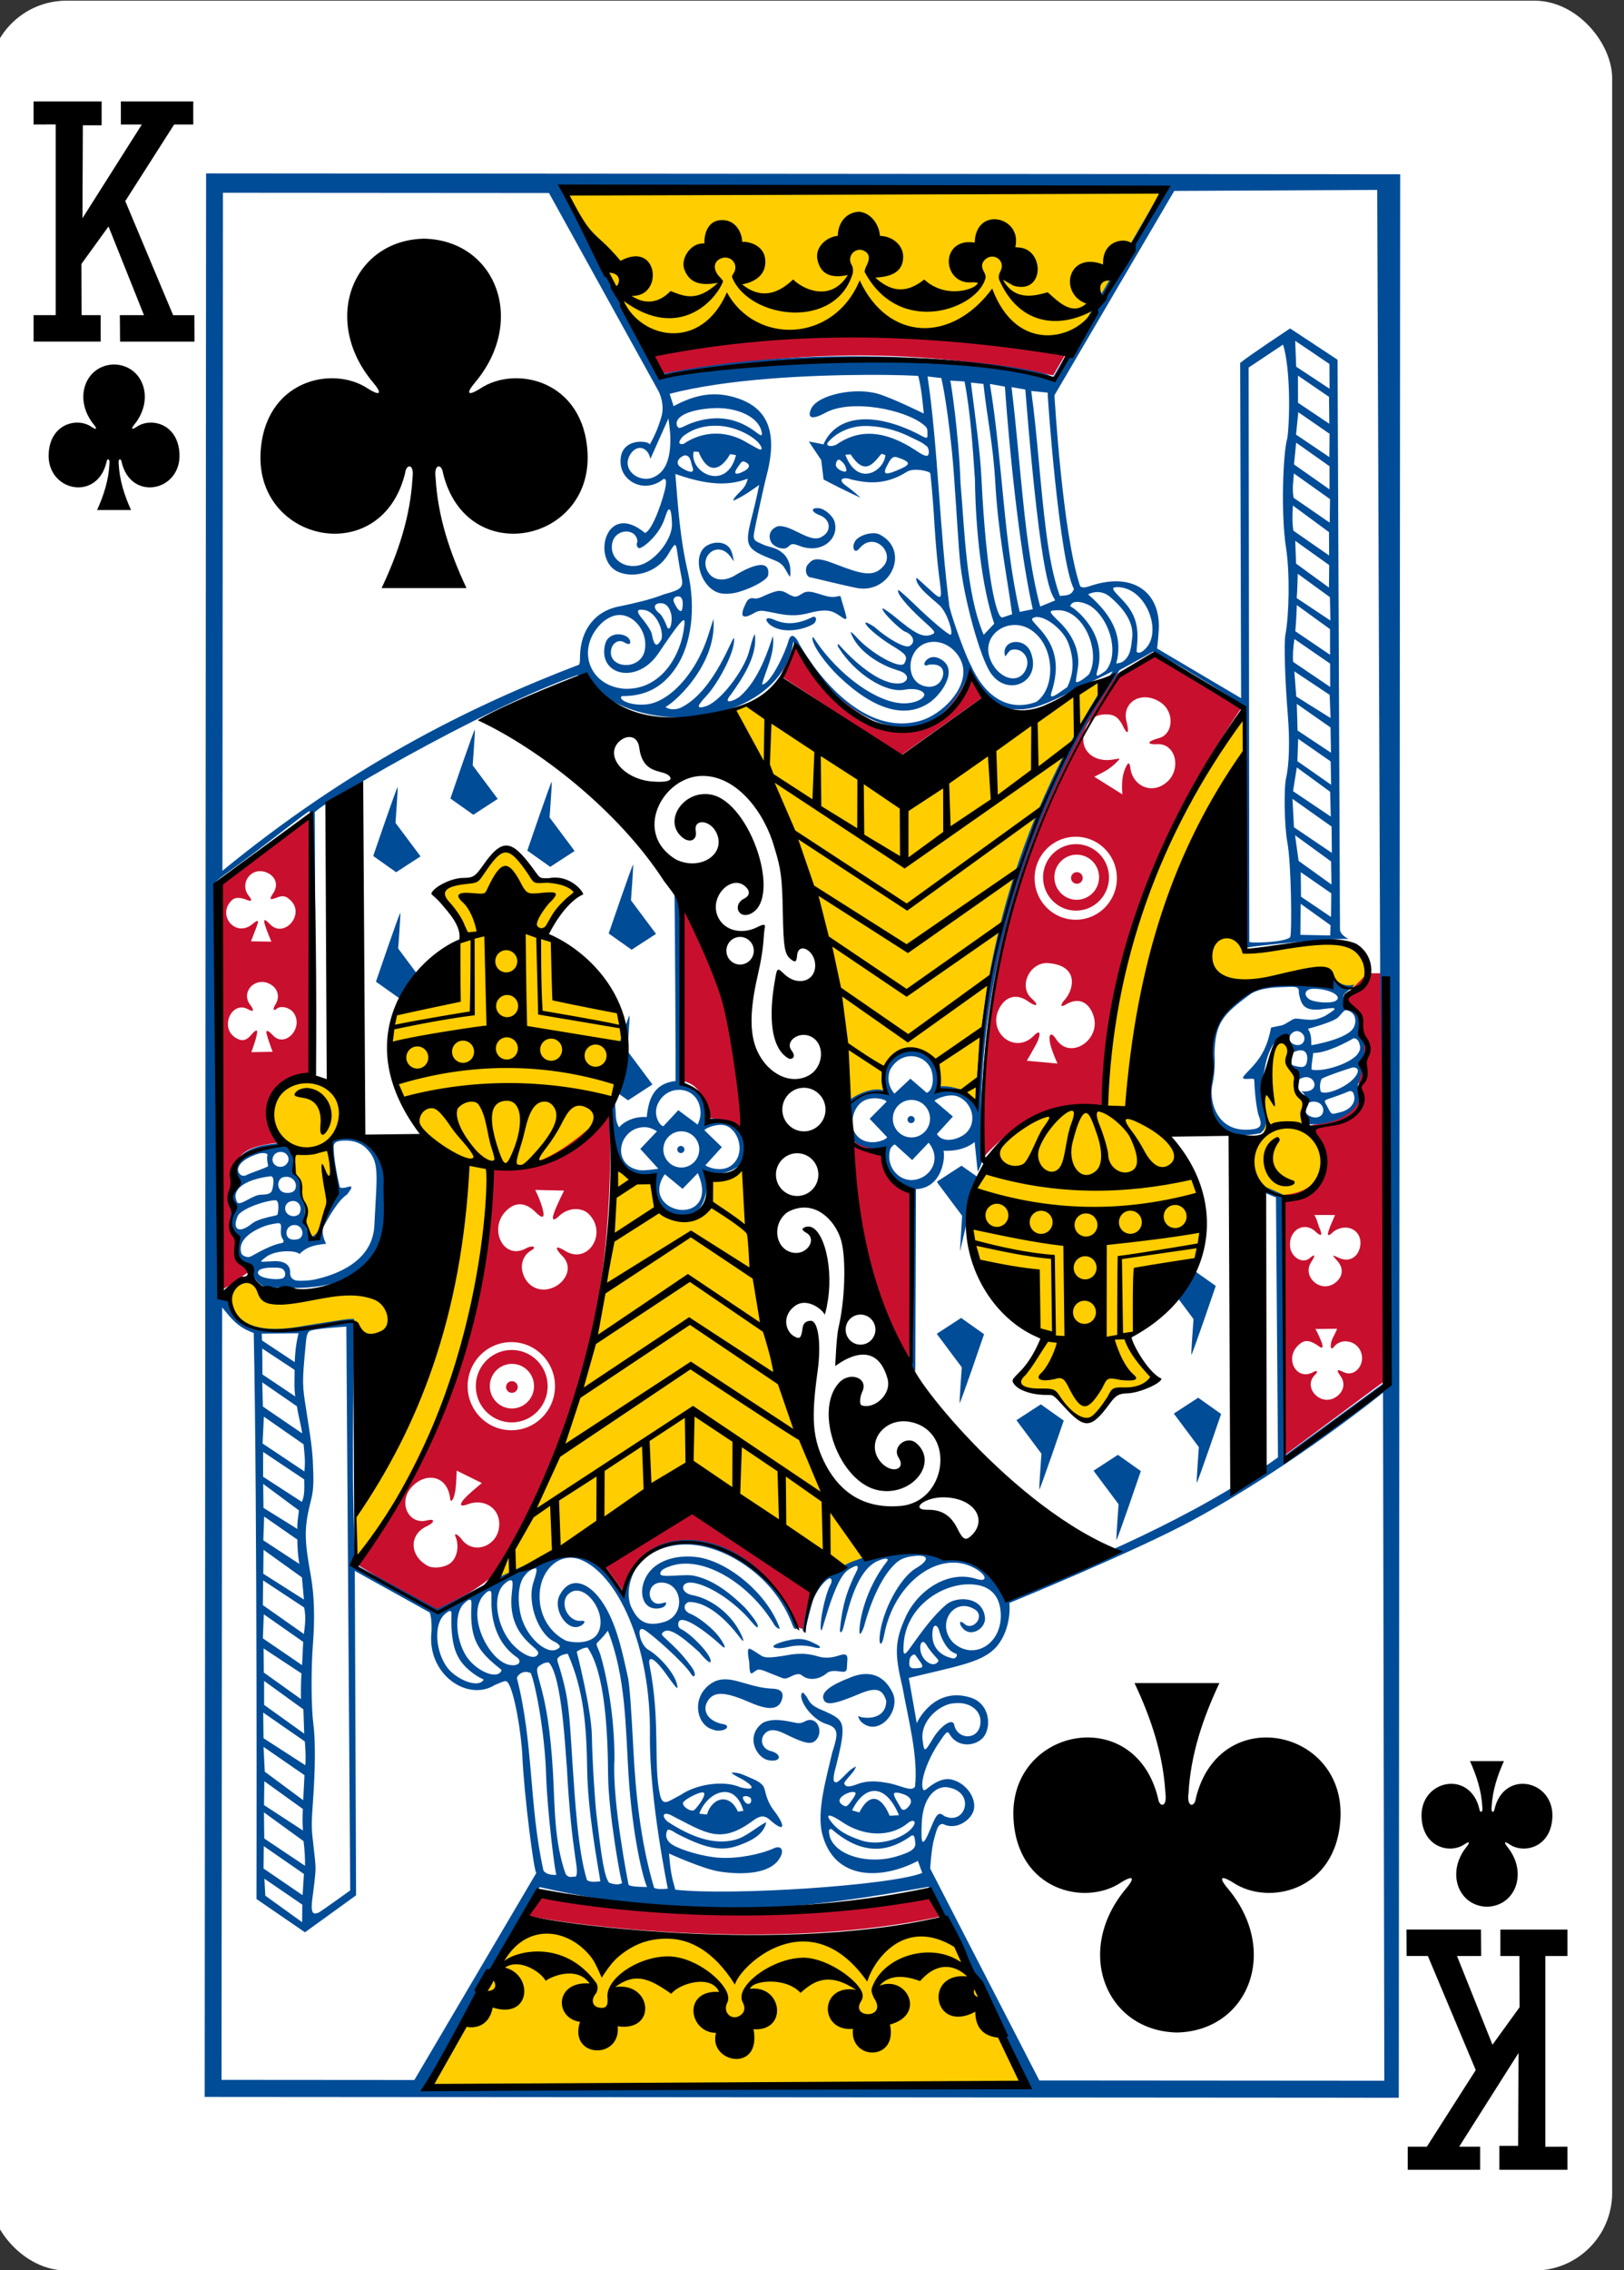 <?xml version="1.0" encoding="UTF-8" standalone="no"?>
<svg
   width="63mm"
   height="88mm"
   viewBox="0 0 238.111 332.599"
   version="1.1"
   id="svg8"
   xmlns="http://www.w3.org/2000/svg"
   xmlns:svg="http://www.w3.org/2000/svg"
   xmlns:rdf="http://www.w3.org/1999/02/22-rdf-syntax-ns#"
   xmlns:cc="http://creativecommons.org/ns#"
   xmlns:dc="http://purl.org/dc/elements/1.1/">
  <rect x="0" y="0" width="238.111" height="332.599" fill="#333333" stroke="none"/>
  <title
     id="title8745">Vector Playing Cards</title>
  <defs
     id="defs2" />
  <g
     id="layer1"
     transform="translate(-2040.72,-2.847)">
    <g
       transform="matrix(1.071,0,0,1.07,-1853.18,1167.5)"
       id="CLUB-13-KING">
      <rect
         y="-1088.37"
         x="3634.234"
         height="310.814"
         width="222.232"
         id="rect6355-6-85-3-64-3-5"
         style="display:inline;opacity:1;fill:#ffffff;fill-opacity:1;stroke:none;stroke-width:0.997;stroke-miterlimit:4;stroke-dasharray:none;stroke-opacity:1"
         rx="10.63"
         ry="10.63" />
      <path
         d="m 3839.328,-827.369 c 3.91,-0.088 5.663,-4.674 2.767,-8.235 -0.42,-0.519 -0.463,-0.817 0.306,-0.319 1.95,1.358 5.688,0.465 5.879,-3.686 0.236,-5.115 -6.625,-6.589 -7.913,-1.15 -0.068,0.574 -0.516,0.561 -0.408,-0.254 0.117,-2.211 0.78,-4.278 1.691,-6.293 -1.549,0 -3.099,0 -4.648,0 0.911,2.015 1.574,4.082 1.691,6.293 0.108,0.815 -0.34,0.828 -0.408,0.254 -1.288,-5.439 -8.15,-3.966 -7.913,1.15 0.191,4.152 3.93,5.044 5.879,3.686 0.769,-0.499 0.726,-0.201 0.306,0.319 -2.896,3.561 -1.142,8.146 2.767,8.235 9e-4,2e-5 0,-2e-5 0,0 z"
         id="path147-6-9-8-7-0-5-6-9-6-3"
         style="display:inline;opacity:1" />
      <path
         d="m 3651.374,-1038.556 c -3.91,0.088 -5.663,4.674 -2.767,8.235 0.42,0.519 0.463,0.817 -0.306,0.319 -1.95,-1.358 -5.688,-0.465 -5.879,3.686 -0.236,5.115 6.625,6.589 7.914,1.15 0.068,-0.574 0.516,-0.561 0.408,0.254 -0.117,2.211 -0.78,4.277 -1.691,6.293 1.549,0 3.099,0 4.648,0 -0.911,-2.015 -1.574,-4.082 -1.691,-6.293 -0.108,-0.815 0.34,-0.828 0.408,-0.254 1.288,5.439 8.15,3.966 7.914,-1.15 -0.192,-4.152 -3.93,-5.044 -5.879,-3.686 -0.769,0.499 -0.726,0.201 -0.306,-0.319 2.896,-3.561 1.142,-8.146 -2.767,-8.235 0,0 0,0 0,0 z"
         id="path147-6-9-8-7-4-5-62-08-0-2"
         style="display:inline;opacity:1" />
      <path
         d="m 3652.167,-1045.305 h 3.305 l -4.855,-12.146 -3.709,5.131 0.026,7.015 h 2.605 v 3.618 h -9.18 v -3.618 h 3.025 v -26.121 l -3.025,0.012 v -3.163 h 9.314 v 3.269 h -2.57 l -0.055,12.731 8.13,-12.838 h -2.87 v -3.163 h 9.91 v 3.163 h -2.615 l -6.694,10.491 6.555,15.623 h 2.909 l 0.015,3.618 h -10.19 l -0.031,-3.623 z"
         id="path39-7-2-1"
         style="opacity:1" />
      <path
         d="m 3838.532,-820.62 h -3.305 l 4.855,12.146 3.709,-5.131 -0.026,-7.015 h -2.605 v -3.618 h 9.18 v 3.618 h -3.025 v 26.121 l 3.025,-0.012 v 3.162 h -9.314 v -3.27 h 2.57 l 0.055,-12.731 -8.13,12.838 h 2.87 v 3.162 h -9.909 v -3.162 h 2.615 l 6.694,-10.491 -6.555,-15.623 h -2.909 l -0.015,-3.618 h 10.19 l 0.031,3.623 z"
         id="path39-3-8-1-1"
         style="opacity:1" />
      <g
         id="g5429-3-1-8"
         transform="matrix(1.015,0,0,1.024,3367.12,-1472.46)">
        <g
           id="layer1-6-4-4-1">
          <g
             style="display:inline"
             id="KC-7-1-9"
             transform="translate(-735.7,-760.445)">
            <g
               id="g4858-5-1-5-4"
               transform="translate(-1318.2,540.769)"
               style="display:inline" />
            <g
               style="display:inline"
               id="g3440-6-4-8"
               transform="matrix(0.151,-0.003,0.003,0.151,965.017,1197.84)">
              <g
                 id="g3454-7-1-1"
                 transform="translate(346.104,401.331)">
                <path
                   style="fill:#ffcd00;fill-opacity:1"
                   d="m 4797.469,-237.312 -533.75,2.594 67.781,128.406 c 138.724,-12.477 260.293,-1.381 386.938,2.75 z m -364.531,451.469 c -0.556,0.748 -22.206,6.338 -20,11.25 56.524,121 81.769,219.456 105.375,343.812 11.931,-9.683 31.233,-9.293 31.233,-9.293 -9.521,-46.18 48.703,-51.939 49.083,-3.625 11.177,2.592 22.672,2.631 32.762,13.919 4.534,-135.897 56.178,-280.105 119.162,-377.533 -71.779,28.403 -179.961,102.799 -179.961,102.799 0,0 -87.637,-36.191 -137.655,-81.329 z m 436.281,14.469 c -95.528,90.664 -130.171,334.189 -126.063,345.812 -123.135,-4.107 -160.455,131.603 -53.719,204.781 -4.218,14.193 -14.642,25.742 -22.719,38.281 11.008,6.302 23.027,7.648 35.031,8.969 9.114,10.796 18.073,23.255 27.969,24.281 10.738,-6.763 18.369,-16.661 27.312,-25.219 11.158,-2.838 22.225,-5.979 32.813,-10.812 -9.379,-13.081 -20.496,-26.308 -20.781,-38.562 92.803,-65.404 80.067,-154.346 -3.594,-199.875 12.378,-156.265 58.577,-246.855 103.469,-313.5 z m -657.906,115.719 c -12.136,5.92 -18.756,18.414 -27.562,28.219 -12.09,0.55 -23.733,4.679 -35.25,9.812 0,0 27.682,38.225 25.969,40.281 -89.76,58.768 -89.026,144.667 -2.844,201.25 14.6,122.251 -89.315,315.716 -94.562,310.094 l -0.188,40 c 73.956,-80.8 116.194,-226.745 120.406,-344.594 147.692,-9.829 152.924,-152.471 51.25,-206.125 -7.816,-7.165 25.563,-40.312 25.563,-40.312 -8.474,-8.341 -22.649,-9.288 -35.063,-10.312 -7.832,-9.355 -14.66,-18.682 -27.719,-28.312 z m 730.087,106.266 c 9.387,16.578 35.148,29.978 37.851,-1.141 -4.396,-23.377 -19.792,-28.559 -80.875,-18.375 -35.996,15.991 -31.799,-26.079 -49.506,-9.596 -57.417,53.447 91.344,47.593 92.53,29.112 z m -34.579,60.212 c -17.125,-0.016 -20.038,66.924 -19.789,87.022 -49.584,78.276 101.714,69.378 36.284,-15.894 2.849,-8.793 -7.399,-25.422 -8.048,-37.344 -5.362,-0.682 -7.716,-30.907 -8.446,-33.784 z M 4021.25,611.781 c -1.569,20.247 13.275,81.691 18.785,79.607 19.388,-31.212 17.083,-57.909 15.078,-88.392 46.181,-88.827 -111.539,-52.369 -33.863,8.785 z m 287.875,14.281 c -6.891,130.743 -38.935,259.022 -111.542,370.265 62.501,-29.121 123.157,-66.695 181.855,-98.859 l 137.166,84.876 c 7.944,-3.446 13.444,-5.143 18.709,-10.345 -63.21,-92.421 -82.773,-225.444 -110.312,-345.781 -10.48,7.426 -30.188,11.156 -30.188,11.156 -1.409,41.739 -45.202,55.266 -54.147,0.83 z m -331.062,102 c -14.631,0.926 -25.634,37.137 15.812,42.5 29.249,4.135 66.703,-10.26 85.281,-3.594 21.601,34.445 40.993,-16.259 12.125,-24.531 -31.011,-8.886 -94.17,14.295 -101.156,-5.406 -3.591,-6.727 -7.966,-9.228 -12.062,-8.969 z m 248.781,566.312 -82.75,146.125 529.062,-3.188 L 4604,1297.938 c 1.182,-1.546 -231.07,27.606 -377.156,-3.562 z"
                   transform="matrix(1,0.021,-0.021,1,-3870.09,-482.784)"
                   id="path3450-5-0-3" />
                <path
                   id="path3446-6-3-4"
                   transform="matrix(6.122,0.126,-0.125,6.066,-11912,786.077)"
                   d="m 2045.158,-254.775 c -8.86,0.071 -18.037,0.99 -27.719,3.111 l 1.713,3.135 c 20.234,-3.365 36.168,-3.89 57.102,0.191 l 1.91,-3.264 c -10.748,-1.955 -21.615,-3.265 -33.006,-3.174 z m -6.619,45.678 c 0,0 -1.337,3.027 -2.014,4.639 l 17.658,11.529 c 0,0 8.456,-6.031 12.06,-8.582 l -2.188,-3.244 c -7.468,16.615 -20.596,3.476 -25.517,-4.342 z m 52.242,1.178 -5.248,3.195 c -12.087,18.143 -20.345,40.992 -19.686,70.873 4.466,-5.157 10.012,-8.467 17.721,-8.004 0.98,-21.607 8.403,-40.82 20.293,-58.129 z m -1.326,6.551 c 0.781,-0.054 1.663,0.168 2.527,0.75 1.998,1.346 1.91,4.602 -0.273,5.205 -1.763,0.487 -1.809,0.953 -0.26,0.877 2.779,-0.136 3.519,3.606 1.541,5.436 -2.273,2.104 -5.173,0.613 -5.438,-2.025 -0.121,-0.746 -0.277,-0.735 -0.521,-0.312 -0.702,1.217 -0.765,2.8 -0.629,4.232 l -4.107,-2.57 c 1.462,-0.73 2.353,-1.171 3.41,-2.279 0.138,-0.144 0.241,-0.251 0.24,-0.314 0,-0.113 -0.456,0.039 -1.293,0.127 -2.481,0.261 -4.39,-1.362 -3.881,-3.719 0.433,-2.005 1.462,-2.879 3.182,-2.918 1.224,-0.026 1.901,0.45 2.516,1.707 0.694,1.419 0.96,1.069 0.514,-0.701 -0.484,-1.919 0.753,-3.376 2.473,-3.494 z m -121.647,17.029 c 0,0 -8.855,6.693 -12.969,9.926 l 0.199,59.578 c 1.236,-0.452 3.062,-2.058 4.121,-2.641 -2.462,-2.196 -1.827,-3.882 -2.314,-5.504 -1.105,-1.714 -0.094,-2.989 -0.277,-4.064 -0.27,-7.6 1.1,-8.601 7.203,-9.287 -1.286,0.469 -4.539,-9.513 4.256,-9.463 z m 111.709,3.322 c 3.313,-0.049 6.038,2.621 6.086,5.965 0.048,3.344 -2.599,6.094 -5.912,6.143 -3.313,0.049 -6.04,-2.623 -6.088,-5.967 -0.048,-3.344 2.601,-6.092 5.914,-6.141 z m 0.055,1.082 c -2.653,0.039 -4.769,2.238 -4.731,4.916 0.038,2.678 2.218,4.82 4.871,4.781 2.653,-0.039 4.775,-2.244 4.736,-4.922 -0.039,-2.678 -2.224,-4.814 -4.877,-4.775 z m 0.125,1.537 c 1.799,-0.026 3.28,1.423 3.307,3.238 0.026,1.816 -1.414,3.313 -3.213,3.34 -1.799,0.026 -3.275,-1.428 -3.301,-3.244 -0.026,-1.816 1.408,-3.308 3.207,-3.334 z m -119.096,2.488 c 0.244,-0.004 0.502,0.033 0.766,0.117 1.495,0.48 2.019,1.809 1.209,3.068 -0.636,0.989 -0.565,1.074 0.549,0.656 0.876,-0.328 1.323,-0.225 2.014,0.465 2.07,2.068 -1.013,5.546 -3.039,3.439 -1.004,-1.043 -1.098,-0.736 -0.402,1.057 0.225,0.58 0.598,1.482 0.598,1.482 l -2.971,-0.045 c 0,0 0.461,-1.195 0.674,-1.758 0.514,-1.359 0.531,-1.558 -0.541,-0.703 -2.417,1.927 -5.158,-1.371 -2.934,-3.527 0.452,-0.439 1.178,-0.457 2.188,-0.057 0.736,0.292 0.826,0.089 0.274,-0.611 -1.202,-1.524 -0.091,-3.553 1.617,-3.584 z m 119.17,0.059 a 0.848,0.848 89.753 0 0 -0.848,0.848 0.848,0.848 89.753 0 0 0.848,0.848 0.848,0.848 89.753 0 0 0.848,-0.848 0.848,0.848 89.753 0 0 -0.848,-0.848 z m -57.783,4.531 c -1.208,7.984 0.034,19.938 0.01,25.926 3.221,0.62 3.257,2.833 3.752,5.586 1.566,-0.551 4.99,1.784 5.459,1.578 0.37,-7.723 -3.87,-28.591 -9.219,-33.09 z m 53.637,8.752 c 4.573,0.37 3.696,3.934 2.334,5.398 -0.645,0.751 -0.525,1.088 0.184,0.656 1.931,-1.178 3.463,-0.326 4.086,1.703 1.063,3.466 -3.45,6.451 -5.463,3.34 -0.682,-1.054 -1.099,-0.816 -0.932,0.287 0.103,1.063 1.131,3.266 1.131,3.266 l -4.486,-0.406 c 0,0 1.371,-2.302 1.611,-2.922 0.5,-1.286 0.236,-1.629 -0.723,-0.592 -2.806,2.592 -6.695,-0.726 -4.883,-4.162 0.893,-1.694 2.541,-2.242 4.32,-0.893 1.199,0.79 1.457,0.446 0.385,-0.512 -2.003,-1.791 -0.257,-5.382 2.436,-5.164 z m 46.523,1.439 c -5.03,5.246 -3.451,2.146 -1.119,6.145 1.253,6.873 -0.299,6.981 -0.105,10.26 0.387,4.408 -3.711,5.137 -7.344,5.871 0.588,-0.039 5.619,9.346 -3.77,10.08 l 0.107,38.148 14.721,-10.955 -0.062,-59.549 z m -161.178,1.387 c 0.384,0.007 0.788,0.116 1.19,0.344 1.115,0.633 1.42,1.881 0.721,2.967 -0.402,0.625 -0.284,1.018 0.184,0.609 0.626,-0.546 2.006,-0.182 2.545,0.67 1.384,2.187 -1.319,5.048 -3.045,3.227 -0.762,-0.804 -1.055,-0.837 -0.967,-0.309 0.248,0.991 0.894,2.682 0.894,2.682 l -3.107,0.055 c 0,0 0.671,-1.778 0.82,-2.68 0.114,-0.714 -0.168,-0.609 -0.908,0.234 -0.72,0.82 -1.373,0.905 -2.291,0.291 -2.265,-1.515 -0.452,-5.405 1.91,-4.098 0.814,0.45 0.927,0.19 0.291,-0.658 -1.136,-1.515 0.024,-3.252 1.611,-3.33 0.051,-0.002 0.1,-0.005 0.152,-0.004 z m 50.705,18.756 c -3.715,2.97 -9.754,9.656 -17.41,8.025 -0.892,23.802 -8.631,42.228 -19.67,58.064 3.811,2.275 8.006,5.004 11.904,6.754 3.296,-1.716 5.145,-2.431 8.379,-5.117 13.271,-20.692 17.48,-43.312 16.797,-67.727 z m 34.654,4.354 c 0.745,12.224 2.716,23.799 9.016,33.086 l 0.428,-25.979 c -2.245,-0.543 -4.085,-2.007 -4.74,-6.16 z m -45.529,7.211 4.209,0.1 c 0,0 -0.954,1.92 -1.367,2.994 -0.502,1.312 -0.265,1.58 0.695,0.668 1.249,-1.187 3.241,-1.298 4.289,-0.238 2.782,2.813 -0.127,7.398 -3.418,5.387 -1.409,-0.861 -1.645,-0.572 -0.527,0.646 2.175,2.037 -0.095,4.97 -2.637,4.982 -1.838,-0.008 -3.029,-1.49 -3.174,-3.123 -0.071,-1.028 0.441,-2.059 1.324,-2.561 0.921,-0.523 0.263,-0.862 -0.738,-0.318 -3.268,1.774 -5.454,-2.784 -2.988,-5.377 1.422,-1.495 2.926,-1.357 4.371,0.07 1.009,0.997 1.371,0.909 1.086,-0.27 -0.287,-1.327 -1.125,-2.961 -1.125,-2.961 z m 113.635,3.576 3.016,0.004 c -0.297,0.753 -0.679,1.521 -0.92,2.266 -0.259,0.811 -0.07,0.915 0.729,0.131 2.079,-1.409 4.296,7.2e-4 3.846,2.232 -0.311,1.54 -1.589,2.296 -3.064,1.627 -1.301,-0.59 -0.882,-0.338 -0.143,0.561 0.88,1.069 0.656,2.315 -0.508,3.141 -2.058,1.46 -4.776,-0.966 -3.414,-3.084 0.803,-1.259 0.434,-1.123 -0.297,-0.514 -1.097,0.81 -2.756,-0.336 -2.789,-1.926 -0.127,-2.287 2.163,-3.576 3.775,-1.957 0.768,0.653 0.958,0.574 0.611,-0.375 -0.318,-0.69 -0.419,-1.43 -0.842,-2.105 z m 3.322,16.6 c 0,0 -0.044,0.245 -0.531,1.168 -0.572,1.085 -0.484,2.207 0.113,1.445 1.008,-1.286 3.15,-0.927 3.852,0.645 0.818,1.831 -0.777,3.853 -2.432,3.084 -1.075,-0.5 -1.148,-0.392 -0.434,0.65 0.695,1.014 0.388,2.26 -0.742,2.988 -2.22,1.43 -4.883,-1.425 -3.033,-3.252 0.495,-0.489 0.341,-0.728 -0.26,-0.398 -2.451,1.344 -4.26,-1.998 -2.141,-3.955 0.902,-0.833 1.593,-0.775 3.076,0.26 0.462,0.322 0.551,-0.011 0.219,-0.828 -0.567,-1.393 -0.85,-1.77 -0.85,-1.77 z m -120.508,2.037 c 3.518,-0.052 6.408,2.783 6.459,6.334 0.051,3.551 -2.755,6.474 -6.274,6.525 -3.518,0.052 -6.414,-2.787 -6.465,-6.338 -0.051,-3.551 2.761,-6.47 6.279,-6.521 z m 0.072,1.148 c -2.89,0.042 -5.2,2.438 -5.158,5.355 0.042,2.917 2.42,5.249 5.311,5.207 2.89,-0.042 5.2,-2.444 5.158,-5.361 -0.042,-2.917 -2.42,-5.244 -5.311,-5.201 z m 0.061,2.029 c 1.779,-0.026 3.24,1.405 3.266,3.201 0.026,1.796 -1.393,3.277 -3.172,3.303 -1.779,0.026 -3.246,-1.411 -3.272,-3.207 -0.026,-1.796 1.399,-3.271 3.178,-3.297 z m 0.041,2.527 a 0.848,0.848 0 0 0 -0.848,0.848 0.848,0.848 0 0 0 0.848,0.848 0.848,0.848 0 0 0 0.848,-0.848 0.848,0.848 0 0 0 -0.848,-0.848 z m -8.049,13.051 3.678,1.814 c 0,0 -1.74,1.428 -2.432,2.164 -0.885,0.948 -0.823,1.393 0.371,0.939 2.278,-0.865 4.559,0.43 4.602,2.816 0.057,3.185 -3.675,4.716 -5.467,2.305 -0.533,-0.717 -1.169,-1.013 -0.92,-0.428 0.607,1.425 0.236,3.219 -0.82,3.957 -0.846,0.591 -2.393,0.764 -3.174,0.355 -2.684,-1.405 -2.825,-4.526 -0.258,-5.76 1.291,-0.62 1.334,-1.202 0.064,-0.883 -2.644,0.665 -4.184,-2.563 -2.277,-4.781 2.024,-2.355 5.323,-1.869 5.688,1.615 0.065,0.62 0.483,0.172 0.67,-0.777 0.225,-0.705 0.275,-3.338 0.275,-3.338 z m 34.279,5.238 -13.057,8.061 2.984,4.174 c 6.681,-15.28 22.683,-2.626 25.246,5.176 0.556,0.346 0.65,0.248 1.254,0.521 0.057,-0.551 1.168,-5.971 1.168,-5.971 z m 34.527,56.182 c -22.047,5.676 -56.943,0.641 -56.602,0.24 l -2.17,3.119 c -0.749,0.322 33.573,6.188 60.645,0.229 z"
                   style="fill:#c8102e;fill-opacity:1;stroke-width:0.164" />
                <path
                   id="path3444-9-5-7"
                   transform="matrix(6.122,0.126,-0.125,6.066,-11912,786.077)"
                   d="M 1952.695,-277.727 V 2.973 h 174.152 V -277.727 Z m 139.652,1.83 -16.162,27.926 c 0.155,-1.472 -31.42,-5.984 -57.227,-0.479 l -14.049,-27.107 z m 31.15,0.457 0.512,113.996 1.07,59.752 -15.107,11.105 -0.221,-38.277 c 0,0 -2.164,-1.043 -2.731,-1.113 -0.213,-0.017 -0.488,0.463 -0.103,0.711 0.555,0.357 1.922,0.857 1.922,0.857 l 0.32,37.937 c -12.288,8.901 -27.64,15.102 -39.318,20.006 -0.956,-3.186 -10.403,-10.628 -21.023,-5.367 -0.972,0.364 -2.174,0.679 -2.986,1.248 -4.047,0.746 -5.38,5.113 -5.992,9.359 -0.021,0.167 0.32,0.13 0.332,0.146 0.044,0.061 0.963,-4.075 1.328,-4.857 0.78,-1.671 1.763,-2.672 2.283,-2.83 0.237,-0.041 0.445,0.333 0.123,0.922 -0.64,1.17 -1.161,3.656 -1.316,4.777 -0.139,1.035 -0.166,1.867 0.025,1.902 0.034,0.033 0.94,-3.134 1.348,-4.252 1.063,-2.914 1.734,-4.121 2.758,-4.742 1.05,-0.637 1.299,-0.547 1.092,0.131 -1.563,3.076 -2.208,5.402 -2.514,8.678 -0.047,0.653 0.282,0.672 0.541,-0.41 0.856,-3.439 2.03,-8.092 4.807,-9.48 1.185,-0.54 1.711,-0.515 1.584,-0.129 -3.306,4.214 -4.133,8.894 -4.094,10.404 0.013,0.504 0.215,0.406 0.639,-0.686 1.12,-4.153 2.78,-7.687 4.75,-9.42 0.762,-0.671 1.684,-0.854 2.457,-0.951 2.334,-0.292 2.415,0.579 0.383,1.773 -2.314,1.36 -4.992,6.31 -5.289,10.025 -0.103,1.286 0.347,1.426 0.666,-0.289 1.373,-7.386 7.647,-12.268 12.676,-10.006 2.262,1.018 2.672,2.432 0.703,1.803 -3.987,-1.273 -8.413,1.578 -10.238,5.557 -1.65,3.597 -1.615,5.486 -0.455,10.303 0.791,4.449 2.333,10.135 1.824,14.492 -0.548,0.847 -2.28,-0.348 -4.324,-0.602 -1.233,-0.233 -2.74,-0.292 -4.027,0.205 -1.123,0.434 -1.759,0.543 -1.967,-0.066 -0.067,-0.197 0.866,-1.157 1.281,-1.688 0.289,-0.37 0.436,-0.795 0.436,-0.795 0,0 -0.56,0.213 -1.088,0.732 -0.458,0.451 -1.443,1.505 -1.713,1.561 -0.591,0.121 -0.614,-0.552 -0.137,-2.264 1.674,-6.647 1.225,-6.759 -1.647,-8.105 -2.845,-1.094 -1.945,-1.647 -3.205,-2.734 -0.888,0.7 1.16,3.913 3.477,4.615 1.895,0.574 1.664,1.553 0.834,4.184 -0.842,3.683 -2.278,8.558 -1.447,11.828 1.746,6.871 8.659,6.73 13.953,3.953 l 0.645,1.752 c -4.476,1.829 -28.067,3.393 -36.018,2.471 -0.614,-2.168 -0.677,-2.727 -0.926,-5.279 0,0 4.912,2.239 7.363,2.627 3.061,0.485 7.775,0.507 8.982,-2.338 0.37,-0.834 -0.01,-1.538 -1.066,-1.055 -1.942,0.888 -5.261,1.544 -7.941,1.377 -2.251,-0.14 -5.457,-1.052 -6.844,-1.895 -0.659,-0.401 -1.216,-1.184 -0.699,-2.168 0.458,-0.102 1.058,0.407 1.414,0.592 4.061,2.068 6.341,2.628 8.938,1.678 1.724,-0.631 3.658,-1.499 4.047,-3.41 -1.502,0.763 -2.887,2.125 -4.482,2.562 -3.19,0.875 -6.601,-0.455 -9.92,-2.625 -1.024,-0.897 -0.557,-1.551 0.697,-0.834 4.971,2.526 7.046,4.201 11.803,0.656 1.063,-0.795 1.655,-0.692 2.279,-0.211 2.47,2.233 2.462,0.978 0.652,-1.342 -0.411,-0.527 -0.783,-1.263 -1.029,-2.049 -0.182,-0.581 -0.223,-1.163 -0.553,-1.545 -0.561,-0.651 -1.572,-0.966 -2.727,-1.479 -1.065,-0.473 -1.83,-0.332 -1.83,-0.332 0,0 0.395,0.334 0.84,0.553 2.155,1.06 3.204,2.197 0.527,1.584 -2.429,-1.097 -6.485,-0.482 -8.779,1.125 -1.802,0.887 -2.594,1.836 -3.02,-0.17 -0.89,-4.186 -0.023,-9.865 -1.217,-17.17 -0.228,-1.393 -0.507,-2.276 -0.219,-2.467 0.371,-0.245 1.297,0.658 2.443,2.283 0.522,0.74 1.56,2.166 1.555,1.869 0.039,-1.547 -2.345,-4.45 -4.313,-5.594 -1.08,-0.628 -1.815,-3.534 -0.578,-2.895 0.955,0.469 5.921,4.877 6.867,6.447 0.439,0.73 0.81,0.264 0.346,-0.594 -0.279,-0.515 -1.446,-2.027 -2.58,-3.145 -2.012,-1.983 -2.246,-1.891 -1.859,-2.297 0.764,-0.804 2.4,0.233 5.316,2.896 0.748,0.953 1.739,1.813 1.617,1.34 0.298,-0.742 -2.621,-3.911 -4.354,-4.76 -0.324,-0.205 -0.368,-0.421 -0.338,-0.814 0.164,-1.497 3.517,0.702 6.299,3.268 1.042,0.961 0.177,-0.847 -1.029,-2.076 -0.949,-0.966 -2.479,-2.166 -3.516,-2.578 -1.03,-0.429 -1.093,-1.334 -0.285,-1.715 2.789,-0.119 5.667,2.756 7.383,5.018 0.474,0.621 0.909,1.099 0.416,-0.076 -1.589,-3.54 -4.896,-5.535 -7.186,-5.939 -1.86,-0.328 -1.819,-2.022 -0.07,-1.83 1.923,0.211 5.071,1.963 7.74,4.674 0.777,0.789 2.084,2.578 1.815,1.527 -0.01,-0.286 -0.825,-1.406 -1.772,-2.486 -2.184,-2.189 -4.722,-4.125 -7.414,-4.701 -1.258,-0.359 -4.993,0.369 -5.016,-0.285 -0.01,-0.483 0.391,-0.772 1.58,-1.172 4.617,-1.55 11.372,2.453 15.068,8.607 0.265,0.44 0.766,0.628 0.797,0.529 -1.784,-5.029 -7.328,-9.59 -11.738,-10.371 -2.999,-0.486 -6.023,0.288 -7.461,2.328 -1.618,2.296 -0.986,5.365 1.443,5.119 1.275,-0.119 1.174,-0.847 1.15,-0.871 -0.087,-0.086 -0.827,0.265 -1.285,0.174 -1.661,-0.329 -1.489,-3.362 0.943,-3.062 2.797,0.344 3.192,4.795 0.066,5.73 -2.884,0.864 -3.941,-0.466 -4.73,-2.043 -1.156,-2.31 0.085,-6.035 2.123,-7.463 5.703,-3.997 12.916,-0.648 16.992,3.316 2.017,1.961 3.489,4.293 4.414,6.807 0.238,0.584 0.747,0.525 0.514,-0.076 -5.738,-14.788 -22.872,-16.512 -25.379,-5.031 -4.148,-6.563 -7.779,-7.02 -13.336,-4.156 -5.668,2.367 -8.456,4.296 -13.699,6.777 l -11.889,-6.443 c -0.701,-11.921 -0.301,-23.877 -0.254,-35.812 0.034,-0.278 -2.575,0.189 -6.922,0.877 -11.558,2.328 -10.566,-3.924 -12.076,-4.238 -0.807,-0.163 -0.749,0.186 -0.969,-21.816 -0.064,-6.391 -0.188,-17.625 -0.281,-24.967 -0.093,-7.342 -0.117,-13.459 -0.053,-13.588 0.065,-0.129 0.713,-0.692 1.461,-1.227 2.816,-2.014 4.399,-3.235 10.562,-7.98 1.396,-1.075 1.746,-1.256 1.746,-1.256 0.708,13.219 0.074,27.103 0.422,38.467 l 0.52,0.002 -0.201,-38.16 c -1.063,-0.281 24.301,-15.263 38.201,-20.123 0.261,-0.091 0.91,0.201 0.91,0.201 7.978,9.868 28.97,6.881 30.662,-5.133 3.478,7.324 18.756,21.554 25.738,4.4 0,0 2.53,4.929 4.701,5.254 4.879,0.654 5.421,-0.124 16.16,-5.381 -12.279,18.803 -19.049,38.712 -19.916,62.822 -1.679,-2.445 -5.208,-2.339 -5.504,-2.158 0.023,-2.297 -0.386,-5.414 -3.822,-5.748 -3.491,-0.267 -5.284,4.382 -3.959,6.35 -2.155,-0.903 -5.387,1.36 -5.387,1.572 -0.275,0.009 -2.743,6.596 4.729,6.936 0.68,3.109 1.844,4.613 4.232,5.893 l 0.059,25.377 0.844,1.152 0.074,-26.596 c 3.824,-0.171 4.297,-4.587 4.014,-5.605 1.698,0.075 3.24,-0.269 4.539,-1.27 l 0.447,4.334 c 0,0 0.897,-1.529 0.699,-2.34 -1.664,-24.924 7.269,-51.886 18.996,-69.363 0.627,-0.734 0.818,-1.609 1.129,-1.615 2.86,-1.555 4.666,-2.602 4.666,-2.602 4.716,2.287 13.137,7.807 13.137,7.807 l 0.137,35.516 c -0.131,-0.349 15.691,-1.781 15.453,-1.35 0,0 -1.385,-0.548 -1.406,-1.482 l -0.412,-83.107 -6.922,-4.564 c 0,0 -5.691,3.755 -7.283,5.037 l 0.174,48.928 -12.26,-7.248 c 0,0 0.195,-1.731 0.213,-2.293 0.52,-5.654 -3.421,-8.883 -9.627,-6.936 -0.829,0.265 -1.406,0.498 -1.81,0.156 -2.603,-7.681 -3.773,-27.867 -3.77,-27.867 l 17.449,-29.836 z m -168.342,0.535 h 47.549 l 16.033,28.975 c 0,0 0.941,1.811 0.379,3.705 -0.614,2.067 -1.141,2.984 -1.693,4.039 0.055,-0.602 -4.62,-1.198 -4.229,2.842 0.265,2.735 3.693,4.28 6.246,2.152 0.408,-0.034 0.406,0.348 0.316,1.016 -0.236,1.567 -1.883,6.539 -3.014,6.869 -5.756,-4.764 -7.81,3.935 -3.93,5.67 2.247,1.004 5.702,0.175 7.316,-2.551 1.235,-2.085 1.099,-1.742 1.488,0.789 0.145,0.941 0.35,2.033 0.455,2.523 0.33,1.534 -6e-4,1.831 -2.559,2.527 -2.058,0.809 -4.145,1.255 -6.268,1.719 -3.879,0.642 -5.862,3.597 -5.959,7.191 -0.021,0.777 0.01,1.136 -0.158,1.367 -16.413,6.288 -33.679,15.086 -51.975,30.109 z m 156.397,21.502 c 0,0 3.369,2.246 4.994,3.369 l 0.023,3.609 -4.869,-3.209 z m -1.77,0.541 c 1.045,3.321 1.036,10.442 0.644,13.613 -0.655,2.065 -0.946,11.257 -0.203,15.934 0.592,3.728 0.482,9.894 -0.076,12.846 -0.218,1.153 -0.049,6.557 0.361,11.557 0.314,3.821 0.223,7.295 -0.234,9.283 -0.36,1.567 -0.235,7.18 0.176,9.334 0.604,3.168 0.708,13.347 0.438,13.9 -0.719,0.821 -6.34,0.936 -5.963,0.656 l -0.16,-83.768 c 0,0 3.345,-2.244 5.018,-3.355 z m -61.092,4.465 c 4.724,-0.029 7.927,0.115 7.896,0.166 0.452,1.824 0.626,3.649 0.803,5.473 0,0 -4.293,-2.126 -6.533,-2.834 -3.45,-1.067 -8.905,0.105 -9.871,2.104 -0.548,1.133 -0.262,1.889 2.057,0.629 3.794,-2.062 11.542,-0.491 14.273,1.695 0.629,0.504 0.597,0.614 0.609,1.205 0.018,0.901 0.071,0.952 -1.172,0.281 -6.512,-3.36 -12.076,-2.97 -13.996,1.441 -0.442,-0.135 -2.131,-0.428 -2.131,-0.428 l 1.814,2.707 0.344,2.832 c 1.802,0.936 2.346,1.235 5.393,2.666 0,0 -1.01,-0.977 -2.088,-1.734 -1.448,-1.017 -0.295,-1.345 0.66,-0.955 1.966,0.455 4.838,1.034 8.164,-1.098 1.033,-0.662 3.398,-0.089 3.436,0.211 0,0 0.314,2.478 0.627,7.646 0.148,2.445 0.446,5.638 0.615,6.949 0.512,3.961 0.659,4.186 -1.406,2.287 -0.693,-0.637 -1.846,-1.694 -1.859,-1.631 -0.262,1.228 2.783,3.385 3.492,4.125 1.077,1.124 1.941,4.001 1.51,4.172 -0.273,0.108 -3.167,-2.37 -5.445,-4.598 -0.853,-0.835 -2.124,-1.954 -2.16,-1.916 -0.471,0.317 1.443,2.496 3.234,4.125 2.091,1.901 2.332,2.073 1.629,2.359 -1.298,0.529 -2.465,-0.129 -5.615,-2.758 -0.307,-0.256 -1.5,-1.11 -1.557,-1.049 -0.287,0.387 2.619,3.163 3.279,3.402 1.226,0.444 1.578,1.638 0.611,2.107 -0.645,0.313 -3.05,-1.017 -4.979,-2.703 -0.345,-0.302 -1.304,-0.815 -1.367,-0.746 -0.383,0.248 1.773,2.129 3.83,3.379 2.014,1.224 2.335,1.525 1.822,2.543 -0.478,1.048 -4.897,-1.378 -7.107,-3.877 -0.47,-0.532 -0.844,-0.761 -0.75,-0.582 0.963,2.694 4.131,4.624 6.488,5.393 0.421,0.139 1.032,0.311 1.307,0.531 0.671,0.538 0.522,1.099 -0.205,1.414 -2.514,0.712 -6.477,-2.361 -9.313,-5.58 -0.328,-0.137 -0.133,0.285 -0.047,0.424 2.365,3.809 6.894,6.707 9.621,6.166 1.595,-0.316 2.876,0.169 2.889,0.709 0.01,0.443 -0.869,1.146 -2.584,1.27 -3.88,0.279 -9.941,-4.004 -13.486,-9.459 -0.111,-0.17 -0.241,-0.234 -0.25,-0.131 -0.096,1.156 2.108,3.993 3.799,5.615 5.024,4.82 9.774,6.45 13.479,3.734 2.088,-1.634 4.108,-5.207 0.996,-6.4 -1.648,-0.632 -2.691,1.657 -1.281,1.004 1.852,-0.225 2.272,0.767 2.031,1.699 -0.472,1.6 -2.043,1.854 -3.32,1.182 -2.223,-1.215 -1.75,-5.38 1.127,-6.107 2.593,-0.632 4.856,1.587 5.152,3.691 0.462,3.269 -3.191,6.806 -6.121,7.686 -9.995,3.002 -17.803,-11.015 -17.848,-11.332 -0.501,-0.974 -1.104,-1.491 -1.484,-0.355 -0.409,1.644 -2.664,6.467 -3.871,6.438 0.376,-1.701 1.956,-4.56 1.572,-7.064 -0.667,2.057 -2.073,6.444 -4.764,8.781 -0.697,0.641 -2.745,1.398 -1.336,-0.252 1.701,-2.414 3.928,-5.714 3.467,-8.812 -0.452,0.696 -0.699,2.459 -1.215,3.623 -1.292,2.915 -4.115,6.374 -5.979,6.934 -1.376,0.414 -1.247,-0.055 0.162,-1.553 1.51,-1.605 4.184,-6.319 4.008,-8.352 -0.076,-0.897 -2.774,7.762 -7.846,10.133 -1.369,0.505 -2.146,-0.131 -2.146,-0.131 1.994,-1.158 7.5,-6.638 6.98,-12.863 0,0 -0.295,0.922 -0.729,2.305 -1.867,5.941 -5.878,9.848 -9.004,10.172 -2.496,0.258 -4.238,-0.758 -3.619,-1.207 3.236,0.024 5.895,-1.106 7.973,-4.289 2.112,-3.236 2.899,-8.435 1.619,-13.938 -1.154,-4.962 -1.408,-9.423 -1.811,-14.193 3.545,1.222 7.112,2.035 10.565,0.674 -0.346,1.421 -0.924,1.596 -1.834,2.67 -0.234,0.276 -0.303,0.545 -0.303,0.545 1.278,-0.423 3.795,-2.301 3.795,-2.301 0,0 -0.312,1.765 -1.062,4.682 -1.122,4.362 -0.832,4.675 3.32,6.318 0.775,0.307 1.065,0.607 1.336,0.934 0.127,0.153 0.808,1.39 0.873,1.434 0.152,0.102 0.112,-1.262 0.027,-1.607 -0.223,-0.916 -0.713,-1.604 -1.143,-1.875 -0.815,-0.758 -1.99,-0.825 -2.744,-1.174 -1.123,-0.526 -1.551,-0.515 -1.336,-1.752 0.141,-0.814 1.291,-6.296 1.838,-8.414 1.638,-6.343 0.099,-9.859 -4.539,-11.277 -3.143,-0.961 -5.85,-0.473 -9.053,1.246 l -0.576,-1.795 c 8.392,-2.216 20.488,-2.739 28.361,-2.787 z m 63.266,0.062 4.533,3.096 0.047,3.926 -4.566,-3.059 z m -54.022,0.164 2.006,0.229 c 0,0 0.753,2.904 1.565,10.752 0.402,3.89 0.821,11.979 1.156,15.697 0.506,5.525 2.98,14.358 4.512,16.588 2.498,3.637 7.521,1.285 5.842,-3.033 -0.872,-2.24 -4.245,-1.878 -3.777,0.447 0.01,0.415 0.319,-0.297 0.812,-0.734 1.458,-0.557 3.1,0.976 2.244,2.82 -1.063,2.355 -4.21,1.279 -5.254,-1.689 -1.247,-3.546 2.955,-6.204 6.098,-4.041 3.5,2.409 3.507,8.516 0.688,10.443 -4.745,1.747 -7.971,-1.743 -9.52,-5.307 -0.622,-1.015 -2.609,-6.343 -3.154,-8.566 -1.425,-10.778 -1.695,-23.573 -3.217,-33.605 z m 3.318,0.6 2.084,0.131 c 0.83,4.362 1.191,9.32 1.522,14.291 0.106,7.665 1.043,15.75 2.826,21.049 l -1.531,1.621 c -2.608,-6.072 -2.815,-15.65 -3.397,-22.133 -0.255,-7.292 -1.444,-14.912 -1.504,-14.959 z m 3.008,0.289 1.83,0.199 c 0.557,5.179 1.411,8.693 1.736,14.398 0.42,7.379 1.687,13.439 2.475,19.203 l -1.371,0.459 c -0.918,0.427 -2.438,-6.384 -3.115,-20.191 -0.205,-4.179 -0.907,-8.878 -1.555,-14.068 z m 2.769,0.193 2.186,0.396 c 0.967,13.11 2.493,25.422 4.092,32.477 l -1.9,0.391 c -2.357,-10.083 -2.509,-22.015 -4.377,-33.264 z m 3.156,0.465 2.01,0.352 c 2.416,29.98 3.907,29.593 4.373,30.771 l -2.174,0.891 c -2.35,-8.615 -2.826,-20.761 -4.209,-32.014 z m 2.877,0.557 2.396,0.246 c -0.078,0.053 1.7,24.584 3.846,28.645 -0.343,1.01 -1.158,0.916 -2.047,1.02 -0.995,-2.755 -1.575,-6.038 -1.992,-9.254 -0.916,-7.063 -1.248,-13.686 -2.203,-20.656 z m -45.311,2.539 c 3.158,0.154 5.779,1.586 6.031,3.68 0.057,0.471 -0.313,0.241 -0.74,-0.09 -2.716,-2.101 -5.809,-2.756 -9.541,-1.4 -0.813,0.295 -1.478,0.761 -1.842,0.697 -0.327,-0.211 -0.427,-0.721 -0.178,-1.143 0.871,-1.469 4.707,-1.82 6.269,-1.744 z m 84.26,0.531 4.562,3.145 -0.029,3.402 -4.857,-3.275 z m -91.859,0.973 c 0,0 0.27,1.874 0.277,2.701 0.068,3.302 -0.729,5.122 -2.445,5.885 -2.072,0.921 -4.728,-1.05 -3.438,-3.256 0.976,-1.668 2.653,-1.166 2.973,0.586 z m 6.525,1.066 c 0.222,-0.007 0.444,-0.006 0.666,0.004 1.065,0.046 2.114,0.279 3.062,0.658 2.393,0.957 3.273,2.125 3.361,2.645 -0.138,0.387 -0.378,0.124 -2.125,-0.828 -2.691,-1.666 -6.199,-1.939 -9.281,0.176 -0.768,0.153 -0.846,-0.286 -0.076,-1.121 1.284,-1.015 2.836,-1.483 4.393,-1.533 z m 21.902,0.025 c 2.106,-0.067 4.622,0.472 6.748,1.549 0.94,0.476 1.784,0.773 2.397,1.32 0.49,0.258 0.529,1.38 0.17,1.465 -0.32,0.045 -0.845,-0.207 -1.629,-0.76 -5.051,-3.311 -8.687,-2.903 -11.607,-0.865 -0.162,0.113 -0.663,0.23 -0.861,0.215 -0.557,-0.042 -0.586,-0.274 -0.353,-0.578 1.352,-1.542 3.373,-2.285 5.137,-2.346 z m 63.123,2.383 4.867,3.434 v 3.375 l -5.176,-3.631 z m -87.867,1.371 0.711,0.021 c 1.657,4.052 3.734,1.962 4.598,0.34 l 0.865,0.143 c -1.355,5.427 -6.868,2.588 -6.174,-0.504 z m 27.389,0.295 0.57,0.184 c -0.15,2.314 -4.01,4.78 -5.842,-0.039 l 0.766,-0.057 c 2.098,3.223 3.31,1.316 4.506,-0.088 z m -28.598,0.246 c 0.804,0.098 0.776,1.015 1.027,1.684 0.563,1.494 -1.572,0.231 -1.937,-0.133 -0.62,-0.658 0.261,-1.483 0.91,-1.551 z m 30.545,0.205 c 0.225,0.004 0.675,0.167 1.09,0.336 1.148,0.468 1.087,0.812 -0.184,1.383 -2.033,0.912 -2.74,1.031 -2.131,-0.258 0.35,-0.59 0.582,-1.372 1.225,-1.461 z m -8.203,0.422 c 0.071,-0.011 0.149,0.01 0.231,0.07 0.511,0.379 0.847,0.8 0.906,1.482 0.042,0.481 -1.546,-0.073 -1.543,-0.84 0.038,-0.366 0.194,-0.68 0.406,-0.713 z m -13.834,0.254 c 1.043,0.39 0.918,0.891 0.191,1.346 -1.305,0.734 -1.863,0.589 -1.02,-0.564 0.389,-0.532 0.473,-0.77 0.828,-0.781 z m 80.242,1.699 5.271,3.74 -0.047,3.434 -5.268,-3.625 c -0.245,-1.471 -0.013,-2.459 0.043,-3.549 z m -0.143,4.682 5.268,3.879 0.023,3.412 -5.225,-3.627 c -0.206,-1.52 -0.116,-2.605 -0.066,-3.664 z m -69.492,0.428 c -0.804,0.046 -0.679,0.597 0.473,1.031 1.616,0.609 1.779,2.342 0.355,3.123 -1.671,1.139 -4.408,-1.754 -6.416,-1.51 -0.959,0.289 -1.574,1.196 -1.025,2.303 0.428,0.776 1.872,1.246 2.457,0.736 0.538,-0.533 0.701,-0.548 1.734,-0.154 3.239,1.234 5.825,-1.111 5.061,-3.576 -0.277,-0.893 -1.489,-1.861 -2.236,-1.939 -0.153,-0.016 -0.287,-0.02 -0.402,-0.014 z m -21.467,0.205 c 0.25,0.006 0.348,0.839 0.406,2.059 0.097,2.027 -1.947,4.852 -4.014,5.824 -2.489,1.171 -5.155,-0.472 -4.709,-2.906 0.411,-2.243 3.57,-2.336 3.689,-0.264 -0.307,0.545 0.122,1.003 0.299,0.955 0.812,-0.22 2.727,-1.959 3.506,-3.904 0.303,-0.758 0.488,-1.538 0.705,-1.715 0.042,-0.034 0.082,-0.05 0.117,-0.049 z m 29.74,3.451 c -1.104,0.013 -2.431,0.605 -2.699,1.318 -0.398,0.675 -0.072,1.886 0.744,0.855 2.099,-2.466 5.138,0.619 3.512,2.58 -1.476,1.78 -3.291,1.207 -7.127,-0.271 -2.794,-1.077 -3.235,-0.709 -3.924,0.068 -0.567,0.64 -0.278,1.929 0.457,1.914 2.264,0.519 4.224,1.024 6.568,1.516 4.954,1.026 7.977,-5.414 3.451,-7.781 -0.271,-0.142 -0.615,-0.203 -0.982,-0.199 z m 61.566,1.07 4.953,3.531 -0.029,3.285 -4.801,-3.494 z m -84.154,0.326 c -0.705,-0.02 -1.448,0.221 -1.977,0.664 -1.932,1.748 -0.348,6.344 2.496,6.754 0.596,0.086 1.485,0.06 2.494,-0.234 1.99,-0.58 4.184,-1.767 4.273,-2.459 0.408,-3.145 -4.231,-0.324 -4.846,0.049 -1.463,0.896 -3.011,0.779 -3.791,-0.285 -1.757,-2.399 1.394,-5.152 3.307,-2.217 0.124,0.191 0.316,0.459 0.316,0.459 0,0 -0.14,-1.193 -0.531,-1.826 -0.372,-0.602 -1.037,-0.884 -1.742,-0.904 z m 84.525,4.482 4.689,3.404 0.08,3.414 -4.92,-3.27 c 0.096,-1.229 0.118,-2.384 0.15,-3.549 z m -26.289,1.961 c 4.122,0.068 6.449,6.217 4.275,8.775 -0.647,0.761 -1.164,0.965 -1.457,0.682 -0.063,-0.061 0.042,-0.75 0.084,-1.527 0.134,-2.478 -0.389,-4.174 -2.186,-6.057 -1.347,-1.412 -1.856,-1.849 -0.717,-1.873 z m -49.27,0.59 c -0.509,-0.01 -0.969,0.201 -1.496,0.391 -0.779,0.28 -1.602,0.847 -2.24,0.707 -0.63,-0.138 -0.931,0.177 -1.178,0.676 -0.944,1.908 -0.652,2.525 1.219,1.441 0.888,-0.514 1.198,-0.329 3.574,0.123 1.698,0.323 2.852,0.292 4.346,-0.1 1.857,-0.486 2.965,-0.524 3.904,-0.006 0.94,0.518 1.581,1.232 1.605,0.65 -0.105,-0.681 -0.693,-2.423 -0.828,-3.002 -0.065,-0.278 -0.528,-0.032 -0.965,0 -1.539,0.113 -3.375,-1.286 -4.564,-0.547 -0.952,0.591 -1.079,0.746 -2.385,-0.027 -0.365,-0.216 -0.687,-0.301 -0.992,-0.307 z m 46.264,0.139 c 0.699,-0.02 1.359,0.225 1.898,0.68 2.792,2.353 3.507,4.439 3.236,6.152 -0.139,1.246 -0.232,2.623 -1.441,3.373 -0.223,0.107 -0.555,0.175 -0.863,0.221 0.939,-3.539 -0.169,-6.71 -4.115,-10.092 0.431,-0.215 0.866,-0.322 1.285,-0.334 z m -61.068,0.674 c 0.781,-0.025 0.739,1.24 0.578,1.908 -0.129,0.538 -0.689,0.07 -1.131,-0.947 -0.328,-0.554 0.016,-0.959 0.553,-0.961 z m 58.053,0.764 c 0.723,-0.05 1.686,0.33 2.121,0.623 2.603,1.764 4.099,6.374 2.502,8.994 -0.174,0.322 -0.387,0.506 -0.668,0.68 -0.537,0.34 -0.854,0.614 -0.963,0.375 -0.083,-0.181 0.216,-0.962 0.246,-1.219 1.137,-5.373 -4.011,-8.955 -4.115,-8.787 0.096,-0.451 0.443,-0.636 0.877,-0.666 z m -60.631,0.232 c 1.019,-0.021 1.407,0.921 1.582,1.672 0.149,0.64 -0.041,2.549 -0.582,1.883 -0.13,-0.404 -0.682,-1.71 -1.125,-2.049 -0.987,-0.755 -0.89,-1.485 0.125,-1.506 z m 92.809,0.207 4.842,3.504 0.01,3.75 -5.07,-3.439 c 0.113,-1.312 0.172,-2.569 0.219,-3.814 z m -95.678,0.74 c 0.149,-0.004 0.34,0.015 0.572,0.055 1.591,0.269 2.81,2.825 2.439,4.275 -0.841,1.56 -1.154,0.508 -1.432,-0.906 -0.217,-0.586 -0.868,-1.506 -1.268,-1.98 -0.829,-0.985 -0.958,-1.425 -0.312,-1.443 z m 60.828,0.033 c 3.862,-0.066 6.325,6.237 4.543,9.342 -0.459,0.492 -1.859,1.498 -1.904,1.031 0,-0.386 0.255,-1.602 0.315,-2.197 0.229,-2.3 -0.837,-4.635 -2.723,-6.461 -1.582,-1.532 -1.728,-1.689 -0.23,-1.715 z m -63.977,0.746 c 2.373,-0.041 4.401,2.788 3.652,5.473 -0.927,2.8 -5.548,2.202 -4.781,-0.59 0.221,-0.803 1.07,-1.389 1.881,-0.887 1.171,0.726 1.042,-0.456 0.299,-0.875 -1.148,-0.647 -2.725,-0.255 -3.076,1.055 -1.226,4.567 4.59,6.125 7.756,1.406 1.157,-1.724 2.416,-3.57 3.111,-4.357 0.625,-0.707 0.757,-0.632 0.656,0.279 -0.403,4.244 -3.334,9.546 -8.832,9.256 -5.343,-0.512 -7.014,-6.233 -2.978,-9.805 0.754,-0.575 1.49,-0.941 2.312,-0.955 z m 28.314,0.23 c -1.955,0.956 -3.728,1.316 -5.652,0.471 -1.423,-0.625 -1.4,0.054 -0.781,0.611 1.787,1.536 5.037,0.841 6.43,-0.023 0.451,-0.28 0.6,-1.089 0,-1.059 z m 32.733,0.023 c 1.439,0.086 3.737,1.933 4.432,3.754 0.783,2.043 0.98,4.155 -0.123,6.465 -0.767,0.496 -1.96,1.491 -2.314,1.35 -0.191,-0.114 0.01,-0.486 0.24,-1.367 0.877,-3.296 0.326,-5.869 -1.787,-8.293 -1.177,-1.351 -1.62,-1.587 -1.004,-1.832 0.163,-0.065 0.351,-0.088 0.557,-0.076 z m 37.426,3.176 5.211,3.584 0.016,3.412 -5.408,-3.658 c -0.085,-0.816 0,-2.057 0.182,-3.338 z m 0,4.723 5.15,3.424 0.135,3.381 -5.004,-3.131 z m 0.359,4.744 4.92,3.434 0.07,3.691 -4.875,-3.236 z m -119.879,3.859 c -0.052,-0.257 -3.553,10.041 -3.553,10.041 l 3.348,2.367 3.553,-2.316 -3.656,-4.893 c 0,0 0.361,-4.942 0.309,-5.199 z m 120.084,1.246 4.74,3.289 0.072,3.408 -4.926,-3.438 z m -0.193,4.174 4.861,3.543 0.096,3.623 -5.508,-3.705 z m -108.668,2.172 c -0.052,-0.257 -3.555,10.041 -3.555,10.041 l 3.348,2.369 3.553,-2.316 -3.656,-4.893 c 0,0 0.363,-4.944 0.311,-5.201 z m -22.473,0.805 c -0.052,-0.257 -3.553,10.041 -3.553,10.041 l 3.346,2.367 3.555,-2.316 -3.656,-4.891 c 0,0 0.361,-4.944 0.309,-5.201 z m 130.508,1.604 5.705,4.039 0.047,3.846 -5.529,-3.738 z m 0.383,5.312 5.256,3.82 0.064,3.369 -4.801,-3.449 z m -96.539,4.367 c -0.052,-0.258 -3.553,10.041 -3.553,10.041 l 3.348,2.369 3.553,-2.316 -3.656,-4.893 c 0,0 0.361,-4.944 0.309,-5.201 z m 97.375,1.023 4.453,3.08 -0.033,3.459 -4.385,-2.965 z m -91.344,2.893 c 0.069,2.443 0.226,27.478 0.188,27.641 -3.07,0.358 -3.927,2.455 -4.205,5.271 -2.396,-0.181 -3.954,1.274 -4.002,1.516 -0.884,-1.226 -0.225,-3.031 -0.924,-4.311 -2.122,7.492 2.007,11.972 5.609,11.555 0.578,7.193 8.427,8.494 8.16,-0.23 9.496,-0.563 6.278,-9.375 -0.146,-8.209 0.045,-3.802 -1.937,-4.777 -3.578,-5.547 0,0 -0.276,-24.095 -0.24,-24.814 0,0.105 -0.419,-2.609 -0.467,-2.77 0,0.002 -0.393,-0.106 -0.393,-0.102 z m 91.336,1.723 4.359,3.121 -0.053,1.496 -4.348,-0.088 z m -131.311,1.42 c -0.051,-0.257 -3.553,10.041 -3.553,10.041 l 3.346,2.369 3.553,-2.316 -3.656,-4.893 c 0,0 0.362,-4.944 0.31,-5.201 z m 135.717,8.834 c -9.574,0.45 -18.17,1.125 -17.846,14.227 -1.377,5.561 0.955,10.513 7.637,8.982 1.463,-1.319 0.5,-3.23 0.32,-4.148 -0.571,-2.528 0.088,-4.169 0.272,-5.354 0.569,-3.662 3.228,-7.063 3.518,-1.322 0.466,-0.721 0.246,-0.826 1.016,-1.125 1.835,-0.668 1.833,1.204 1.457,1.959 -0.241,0.388 -0.607,0.356 -0.981,0.312 -0.534,-0.065 -1.231,-0.265 -1.242,-0.463 -0.144,0.596 0.972,1.705 0.856,2.264 -0.147,0.531 -0.243,0.488 0.244,0.137 2.303,-1.662 3.746,2.051 0.414,1.627 1.642,0.884 -0.788,3.475 0.908,4.801 5.17,0.397 9.017,-3.147 7.369,-5.691 1.925,-5.179 0.741,-10.538 -2.033,-12.812 -0.422,-0.506 0.984,-1.001 1.524,-1.871 -1.652,0.441 -2.536,-0.4 -3.432,-1.521 z m -5.721,1.859 c 0.884,0.001 1.114,0.171 1.051,0.893 0.344,1.774 0.784,2.598 3.076,2.412 2.31,-0.303 3.044,-0.45 0.719,0.959 -1.174,0.522 -1.556,0.624 -2.947,0.498 -1.403,-0.127 -1.297,-0.27 -2.098,0.213 -0.448,0.27 -0.937,0.599 -1.301,0.666 -0.539,0.099 -1.488,0.309 -1.488,0.309 -0.54,2.755 -1.361,4.142 -2.492,5.451 -1.6,1.835 -2.413,2.157 -0.451,2.02 0.726,0.045 0.351,-0.322 0.668,2.648 0.111,1.04 0.302,2.246 0.455,2.65 0.51,1.353 0.578,2.027 -1.361,2.123 -4.841,0.37 -5.971,-4.385 -5.326,-6.814 0.286,-1.455 0.345,-2.892 0.254,-4.225 0.11,-4.531 1.175,-5.726 5.16,-8.672 1.202,-0.888 3.361,-1.071 4.967,-1.09 0.454,-0.023 0.82,-0.041 1.115,-0.041 z m 3.137,0.285 c 2.235,-0.047 4.393,1.037 3.316,1.74 -0.696,0.454 -3.21,0.267 -3.908,-0.234 -0.901,-0.647 -0.562,-1.482 0.592,-1.506 z m 4.834,3.113 c 1.447,0.292 1.504,1.625 1.137,2.445 -0.809,1.805 -6.223,2.679 -6.223,2.68 -0.044,-0.775 0.063,-1.523 -0.5,-2.395 0,0 3.606,-0.952 4.369,-1.654 0.509,-0.469 0.817,-1.061 1.217,-1.076 z m -104.527,0.83 c -0.026,-0.129 -1.794,4.917 -1.794,4.917 l -0.28,6.169 1.867,1.322 3.553,-2.316 -3.654,-4.893 c 0,0 0.361,-4.942 0.309,-5.199 z m 97.287,2.232 c 0.444,-0.033 1.028,0.37 1.145,0.92 0.084,1.643 -2.104,1.274 -2.174,0.236 -0.049,-0.737 0.613,-1.125 1.029,-1.156 z m 8.312,1.043 c 0.525,0.007 0.803,0.391 0.945,1.172 0.067,0.418 -0.088,0.774 -0.426,1.23 -1.375,1.507 -5.24,2.553 -6.635,2.17 -0.099,-0.131 0.139,-1.72 0.24,-2.426 1.858,0.057 4.988,-1.607 5.875,-2.146 z m -64.412,2.66 c 1.183,0.039 2.304,0.733 2.811,1.934 0.269,0.83 0.348,1.785 0.051,2.611 -0.248,0.689 -0.703,0.793 -0.703,0.793 l -2.377,-2.051 -2.326,2.178 c 0,0 -1.424,-1.448 -0.643,-3.455 0.758,-1.43 2.004,-2.048 3.188,-2.01 z m 64.256,1.604 c 1.522,-0.097 0.735,1.672 -1.518,2.869 -1.413,0.752 -2.584,0.963 -3.092,0.691 -0.278,-0.83 -0.043,-1.587 0.131,-1.924 0.961,-0.498 3.601,-1.372 4.479,-1.637 z m -98.283,3.33 c 1.69,-0.042 3.155,1.173 3.209,3.326 0.022,0.877 -0.424,1.748 -0.424,1.748 l -2.824,-2.102 -2.158,2.322 c -0.368,0.13 -1.69,-1.534 -0.781,-3.344 0.66,-1.316 1.822,-1.923 2.978,-1.951 z m 97.865,0.107 c 0.409,-7e-4 0.513,0.157 0.631,0.543 0.334,1.095 -0.514,2.198 -1.976,2.547 -1.352,0.322 -1.223,0.481 -1.863,-0.738 -0.501,-0.955 -0.635,-0.915 0.15,-1.217 0.949,-0.311 1.964,-0.674 3.059,-1.135 z m -58.203,0.68 c 0.405,-0.017 0.811,0.035 1.174,0.201 2.376,1.087 2.789,4.441 0.478,5.732 -1.098,0.614 -2.826,0.955 -3.635,-0.287 l 2.334,-2.568 -2.68,-2.277 c -0.079,-0.079 1.114,-0.75 2.328,-0.801 z m -10.953,0.422 c 0.978,0.022 1.758,0.379 1.582,0.543 0,0 -1.684,1.728 -2.422,2.451 l 2.537,2.672 c 0.122,0.325 -2.927,1.718 -4.531,-0.383 -1.041,-1.364 -0.455,-3.959 1.024,-4.85 0.566,-0.341 1.224,-0.447 1.81,-0.434 z m 5.217,0.24 c 1.497,-0.022 2.726,1.184 2.748,2.695 0.022,1.511 -1.173,2.757 -2.67,2.779 -1.498,0.022 -2.732,-1.188 -2.754,-2.699 -0.022,-1.511 1.178,-2.753 2.676,-2.775 z m 58.82,0.207 c 0.672,0.042 1.264,0.491 1.279,1.227 0.021,1.043 -1.164,1.387 -2.092,0.801 -0.719,-0.442 -0.764,-1.268 -0.377,-1.639 0.354,-0.293 0.786,-0.414 1.189,-0.389 z m -58.83,2.137 c -0.288,1.9e-4 -0.521,0.234 -0.521,0.521 2e-4,0.288 0.234,0.521 0.521,0.521 0.288,-1.4e-4 0.521,-0.234 0.521,-0.521 -10e-5,-0.288 -0.234,-0.521 -0.521,-0.521 z m -27.848,1.314 c 0.379,-0.008 0.756,0.051 1.08,0.215 1.712,0.865 2.591,3.975 0.674,5.613 -1.526,1.303 -3.855,0.22 -3.9,0.066 l 2.393,-2.643 -2.539,-2.463 c -0.024,-0.151 1.155,-0.766 2.293,-0.789 z m -11.082,0.342 c 0.632,-0.003 1.216,0.202 1.869,0.607 l -2.432,2.57 2.631,2.889 c 0,0 -2.083,0.343 -2.822,0.203 -3.581,-0.676 -3.231,-4.914 -0.461,-6.035 0.438,-0.155 0.836,-0.232 1.215,-0.234 z m 5.381,0.604 c 1.446,-0.021 2.635,1.144 2.656,2.604 0.021,1.46 -1.134,2.658 -2.58,2.68 -1.446,0.021 -2.635,-1.144 -2.656,-2.604 -0.021,-1.46 1.134,-2.658 2.58,-2.68 z m -48.953,0.527 c -0.69,0.028 -1.457,0.142 -2.305,0.35 0,0 0.478,5.445 0.916,7.305 -0.288,2.122 -1.648,3.565 -2.26,5.744 -0.326,0.97 -1.552,2.274 -1.789,0.908 -0.884,-1.687 -0.038,-3.773 -0.769,-4.975 -0.56,-1.133 -0.261,-1.77 -0.508,-2.945 -0.688,-0.972 -1.014,-1.411 -0.9,-2.273 -0.145,-3.849 -1.096,-3.086 -2.789,-2.771 -6.567,0.571 -6.564,4.387 -6.16,9.232 -0.932,4.543 0.786,3.468 0.731,4.285 -0.088,1.296 0.121,3.111 0.508,3.311 2.342,2.71 2.457,4.588 5.504,4.123 5.156,0.407 13.348,-0.366 15.119,-6.711 1.001,-8.108 1.375,-15.849 -5.297,-15.582 z m -0.047,0.861 c 0.975,-0.012 2.122,0.193 3.066,1.107 2.024,1.958 1.576,3.688 1.215,11.268 -0.213,4.48 -4.052,6.793 -8.344,7.824 -1.049,0.26 -1.96,0.265 -2.67,0.26 -0.766,-0.006 -1.213,-0.364 -1.27,-1.012 0.169,-1.754 -1.607,-1.925 -2.635,-1.826 -1.833,0.073 -2.02,0.269 -0.877,-0.625 1.305,-1.02 4.312,-1.035 4.883,-0.438 1.173,-1.185 2.396,-1.324 3.893,-1.5 -0.222,-0.329 -0.759,-1.642 -0.404,-2.486 0.775,-1.375 2.08,-3.803 3.449,-4.713 1.354,-1.787 0.203,-0.978 -0.637,-0.947 -0.48,0.017 -0.438,-0.143 -0.516,-0.467 -0.334,-1.393 -0.816,-3.997 -0.82,-5.547 0,-0.747 0.691,-0.887 1.666,-0.898 z m 85.109,0.248 c 1.977,2.407 0.281,5.273 -2.371,5.453 -2.197,0.111 -4.006,-2.263 -3.178,-4.627 0.453,-0.64 0.648,-0.549 0.648,-0.549 l 2.502,2.256 z m -36.137,0.498 c -0.288,1.4e-4 -0.521,0.234 -0.521,0.521 2e-4,0.288 0.234,0.521 0.521,0.521 0.289,9.1e-4 0.523,-0.233 0.523,-0.521 -1e-4,-0.289 -0.235,-0.522 -0.523,-0.521 z m -58.48,0.918 c 0.316,-0.029 0.64,0.057 0.881,0.264 0.529,0.475 0.523,1.137 -0.033,1.631 -0.636,0.564 -1.899,0.253 -1.93,-0.809 0.053,-0.67 0.555,-1.038 1.082,-1.086 z m -2.373,0.17 c 0.229,0.012 0.444,0.067 0.576,0.193 -0.18,0.692 0.058,1.383 0.088,1.719 -0.435,0.313 -2.291,0.86 -3.285,1.354 -0.691,0.24 -1.191,-0.415 -1.096,-1.014 0.262,-1.114 1.887,-1.842 3.066,-2.188 0.182,-0.045 0.422,-0.076 0.65,-0.065 z m 101.783,1.77 -3.555,2.318 0.053,0.07 -0.053,0.033 3.65,4.883 c -0.013,0.182 -0.303,5.105 -0.303,5.105 l 0.01,-0.012 -0.01,0.115 2.517,-10.9 c 0,0 -1.335,-0.924 -2.309,-1.614 z m -38.457,1.111 c 1.653,3.72 -0.251,5.422 -2.277,5.377 -2.236,-0.05 -4.62,-2.187 -2.535,-5.217 l 2.592,2.133 z m -62.342,0.502 c 0.669,-0.081 0.472,1.389 0.221,2.141 -0.249,0.537 -0.986,0.516 -1.648,0.555 -1.17,0.069 -2.644,1.43 -3.277,1.211 -0.21,-0.098 -0.361,-0.658 -0.383,-1.014 0.137,-1.963 3.369,-2.683 5.088,-2.893 z m 2.262,0.076 c 1.187,-0.052 1.821,1.155 1.273,1.969 -0.223,0.329 -0.942,0.487 -1.543,0.32 -0.983,-0.272 -1.132,-1.694 -0.27,-2.184 0.19,-0.064 0.369,-0.098 0.539,-0.105 z m -1.469,3.426 c 0.637,0.117 0.322,2.088 0.215,2.148 -0.524,0.195 -2.785,0.493 -3.736,1.303 -2.027,1.602 -2.89,0.625 -1.951,-1.295 0.889,-1.116 4.155,-2.133 5.332,-2.154 0.051,-0.01 0.098,-0.01 0.141,-0.002 z m 2.438,0.107 c 0.903,-0.085 1.536,0.924 0.984,1.885 -0.748,0.702 -2.06,0.188 -2.055,-0.807 0,-0.625 0.506,-1.045 1.07,-1.078 z m -2.092,3.23 c 0.923,0.003 -0.063,1.434 0.76,2.451 0.124,0.523 -0.057,0.36 -1.006,0.643 -0.523,0.155 -1.345,0.507 -2.201,0.943 -1.256,0.64 -1.607,0.985 -2.053,0.912 -0.354,-0.078 -0.763,-0.234 -0.873,-0.596 -0.437,-1.447 0.731,-2.921 3.451,-3.934 0.566,-0.211 1.575,-0.381 1.922,-0.42 z m 2.367,0.273 c 1.315,-0.019 1.56,1.743 0.576,2.053 -2.303,0.601 -2.107,-2.054 -0.576,-2.053 z m -3.439,6.223 v 0 c 0.905,-0.018 1.521,-0.021 1.816,0.266 0.37,0.358 0.422,0.946 0.01,1.252 -0.759,0.378 -3.676,0.057 -3.695,-0.77 -0.011,-0.545 0.962,-0.73 1.867,-0.748 z m 134.486,0.197 -3.555,2.318 3.656,4.891 c 0,0 -0.361,4.944 -0.309,5.201 0.052,0.258 3.553,-10.041 3.553,-10.041 z m -141.572,5.619 c 1.439,1.711 2.207,2.834 4.613,3.725 0.556,25.093 0.461,82.594 0.461,82.594 l 7.076,4.855 7.449,-5.402 c -0.076,-18.099 -0.148,-30.585 -0.219,-47.342 l 10.916,6.051 c 0,0 0.334,0.488 0.283,2.752 -0.754,6.253 5.238,10.313 9.213,7.844 1.534,-0.65 1.658,-0.766 1.982,-0.277 0.894,1.345 1.902,7.106 2.07,10.781 0.254,5.537 1.697,16.827 2.045,16.902 l -17.768,30.234 h -28.123 z m 107.783,1.449 -3.553,2.318 3.654,4.891 c 0,0 -0.361,4.944 -0.309,5.201 0.052,0.258 3.553,-10.041 3.553,-10.041 z m -89.664,1.336 0.625,82.27 c 0,0 -3.456,2.505 -4.561,3.225 -0.58,0.22 -0.862,0.259 -1,-0.301 -0.169,-0.689 0.103,-1.99 0.344,-4.145 0.223,-1.992 0.221,-2.104 -0.107,-4.943 -0.343,-2.965 -0.383,-3.09 -0.105,-7.004 0.31,-4.366 0.37,-8.606 0.027,-11.23 -0.326,-2.495 -0.322,-8.185 -0.072,-11.361 0.305,-3.889 0.206,-7.302 -0.299,-10.123 -0.9,-5.03 -1.047,-6.762 -0.109,-10.547 0.351,-1.416 0.524,-2.169 0.451,-4.541 -0.081,-2.637 -0.129,-3.499 -1.065,-9.338 -0.538,-3.361 -0.581,-3.822 -0.076,-9.141 0.102,-1.073 0.136,-1.792 0.541,-2.133 0.473,-0.398 5.406,-0.688 5.406,-0.688 z m -6.971,0.975 c -0.415,1.697 -0.506,2.989 -0.549,4.217 l -4.771,-3.164 -0.051,-0.994 z m -5.293,2.229 4.725,3.111 c 0.01,1.313 -0.093,2.567 0.096,3.879 l -4.787,-3.207 z m 0.01,4.938 5.055,3.488 c 0.197,1.358 0.61,2.732 0.768,3.953 l -5.731,-3.914 z m 163.455,1.375 0.264,100.416 h -50.315 L 2058.481,-30.432 c 0,0 0.162,-2.845 0.557,-4.297 0.477,-1.755 0.605,-2.138 1.273,-2.221 1.79,0.936 3.784,-0.308 4.395,-1.678 0.752,-1.686 -0.77,-4.238 -3.107,-4.791 -1.031,-0.248 -2.157,0.219 -3.295,1.096 -0.661,0.557 -0.807,0.619 -0.939,0.135 -0.297,-1.091 0.662,-4.058 2.379,-6.605 0.955,-1.417 1.214,-1.824 1.523,-1.285 1.25,2.179 3.929,1.729 4.945,0.498 1.23,-1.49 0.975,-4.887 -1.812,-5.787 -5.454,-1.761 -7.957,3.762 -7.889,3.748 l -1.168,-6.623 c 6.565,-1.624 10.355,-2.196 12.439,-4.205 1.641,-1.581 2.423,-4.315 2.221,-6.746 0,0 18.235,-7.478 26.77,-12.121 14.695,-7.994 27.707,-18.615 27.707,-18.615 z m -26.957,0.766 -3.553,2.318 3.656,4.891 c 0,0 -0.361,4.944 -0.309,5.201 0.052,0.258 3.553,-10.041 3.553,-10.041 z m -22.951,0.982 -3.553,2.318 3.654,4.891 c 0,0 -0.361,4.944 -0.309,5.201 0.052,0.258 3.553,-10.041 3.553,-10.041 z m -113.311,1.881 5.793,4.029 c 0.127,1.309 0.293,2.474 0.119,3.957 l -6.098,-4.07 z m -0.102,5.146 5.992,4.006 c 0.023,1.237 0.081,2.403 -0.346,3.277 l -5.654,-3.662 z m 124.662,0.334 -3.553,2.316 3.656,4.893 c 0,0 -0.361,4.944 -0.309,5.201 0.052,0.258 3.553,-10.041 3.553,-10.041 z m -124.65,4.332 5.195,3.852 c 0.075,0.055 -0.29,1.757 -0.207,2.721 l -4.943,-3.074 z m 0.141,4.764 4.844,3.359 c 0.011,1.274 0.098,2.471 0.297,3.555 l -5.26,-3.445 z m -0.084,4.854 5.601,4.023 0.295,3.234 -5.934,-3.766 z m 44.43,1.137 c 0.535,-0.049 1.101,0.015 1.682,0.211 5.376,2.023 10.415,12.34 10.26,25.697 -0.107,9.274 2.669,22.51 2.617,22.357 0,0 -1.559,0.211 -2,-0.139 -2.025,-6.809 -2.7,-14.003 -3.019,-19.938 -0.262,-4.949 -0.543,-9.805 -0.854,-10.939 -0.883,-3.991 -1.842,-8.646 -4.369,-11.68 -1.969,-2.287 -4.213,-2.686 -5.555,-0.117 -1.099,2.104 1.214,5.585 3.135,4.428 0.464,-0.263 0.742,-0.71 0.133,-0.697 -1.994,0.298 -3.332,-2.486 -2.07,-3.812 2.222,-2.337 6.11,2.869 4.307,5.734 -0.794,1.239 -2.873,1.459 -4.535,1.002 -3.698,-1.804 -4.624,-6.222 -3.387,-9.133 0.708,-1.665 2.05,-2.828 3.656,-2.975 z m -4.822,1.537 c 0.425,-0.103 0.14,0.833 -0.264,2.102 -0.951,3.039 0.832,7.76 3.303,8.701 0.741,0.509 0.702,0.704 0.207,0.984 -1.613,0.915 -4.54,-1.829 -5.312,-4.885 -0.559,-2.211 -0.422,-4.82 0.631,-5.928 0.377,-0.516 0.919,-0.849 1.436,-0.975 z m -3.572,1.742 c 0.444,-0.014 0.278,0.736 0.154,2.105 -0.286,3.171 0.689,5.476 2.908,7.391 0.936,0.807 1.192,1.061 0.789,1.484 -0.572,0.601 -2.212,-0.204 -3.498,-1.557 -2.354,-2.477 -3.134,-7.153 -1.299,-8.848 0.403,-0.372 0.713,-0.569 0.945,-0.576 z m -36.094,0.051 5.982,3.945 c 0.278,1.231 0.156,2.544 -0.031,3.869 l -5.988,-4.211 z m 102.623,0.5 c 2.556,-0.1 4.712,0.9 4.949,4.053 0.347,4.615 -3.912,7.138 -6.885,4.488 -2.664,-2.66 0.037,-6.824 3.125,-4.873 1.553,0.989 -0.301,3.241 -1.557,2.076 -0.567,-0.525 -0.817,-0.198 -0.414,0.408 1.216,1.832 3.611,0.308 3.439,-1.305 -0.337,-3.172 -4.198,-3.131 -5.652,-1.889 -1.99,1.699 -3.743,4.202 -5.051,6.025 -1.071,1.582 -1.301,1.541 -1.143,-0.414 0.418,-5.166 5.2,-8.414 9.188,-8.57 z m -69.603,1.008 c 0.407,-0.015 0.244,0.575 0.275,2.094 0.164,3.899 1.794,6.327 3.859,7.686 0.692,0.772 -0.196,1.319 -1.498,0.945 -2.968,-0.923 -5.996,-7.358 -3.48,-10.125 0.353,-0.388 0.63,-0.592 0.844,-0.6 z m -2.887,1.279 c 0.411,-0.026 0.18,0.836 0.219,2.463 0.082,3.423 1.13,5.067 3.652,7.156 0.822,0.681 0.924,0.605 0.6,0.982 -0.864,1.004 -3.789,-0.418 -5.037,-2.469 -1.485,-2.44 -1.704,-6.121 -0.322,-7.512 0.386,-0.389 0.673,-0.607 0.889,-0.621 z m -2.869,1.648 c 0.341,0.002 0.151,0.621 0.203,2.1 0.127,3.585 0.938,5.359 3.191,7.018 1.416,1.042 1.761,0.728 1.328,1.141 -0.758,0.722 -2.834,0.103 -4.391,-1.223 -2.333,-1.988 -2.986,-6.891 -1.09,-8.57 0.338,-0.299 0.579,-0.466 0.758,-0.465 z m -27.162,0.508 5.748,4.02 -0.162,3.396 -5.719,-3.906 z m 97.998,1.59 c 0.129,0.025 0.276,0.17 0.426,0.486 0.344,1.339 1.23,3.194 2.439,3.555 0.487,0.145 0.08,0.827 -0.367,0.734 -2.34,-0.484 -3.226,-2.188 -2.941,-4.119 0.059,-0.403 0.228,-0.697 0.443,-0.656 z m -47.822,0.768 c 2.639,6.704 2.592,14.031 3.029,20.953 0.582,9.201 2.194,15.397 2.721,16.441 0,0 -2.576,0.031 -2.707,-0.346 0,0 -2.431,-12.203 -2.064,-18.236 0.026,-6.752 -1.276,-12.688 -2.072,-15.355 -0.841,-2.363 -0.878,-0.802 1.094,-3.457 z m 27.773,1.189 c -1.188,0.021 -3.636,0.675 -3.627,1.117 0,0.203 0.8,0.373 2.047,0.068 1.384,-0.338 2.763,-0.277 3.826,0.018 1.131,0.313 1.257,-0.053 0.234,-0.504 -0.499,-0.22 -1.293,-0.721 -2.48,-0.699 z M 2057.391,-63.5 c 0.17,-0.013 0.379,0.152 0.598,0.562 0.135,0.25 0.556,0.812 0.932,1.252 0.712,0.833 0.912,0.839 0.588,1.18 -0.745,0.784 -2.311,-0.352 -2.478,-1.801 -0.091,-0.661 0.079,-1.172 0.361,-1.193 z m -48.912,0.848 c 2.582,3.715 2.963,12.426 3.016,18.619 0.048,5.577 1.918,15.794 2.068,15.75 -0.532,0.316 -1.248,0.205 -1.92,-0.057 -0.664,-0.873 -1.071,-3.32 -1.842,-9.947 -0.199,-1.71 -0.59,-7.15 -0.678,-11.529 -0.078,-3.864 -2.215,-12.227 -2.215,-12.227 0,0 0.83,-0.594 1.57,-0.609 z m 23.562,0.164 c -0.26,0.016 -0.174,0.908 0.024,1.982 0.065,2.467 0.379,1.463 1.242,1.07 0.65,-0.056 1.181,0.302 2.389,0.75 1.538,0.57 1.401,0.76 2.482,0.225 0.667,-0.33 1.199,-0.443 1.518,-0.182 1.264,1.037 2.894,0.453 3.812,-0.387 0.717,-0.378 1.499,-0.171 2.106,-0.115 0.875,0.081 0.648,-0.482 0.756,-1.598 0.096,-0.991 -0.28,-1.078 -1.295,-0.744 -1.039,0.342 -2.069,0.391 -2.971,0.113 -2.306,-0.71 -3.994,-0.25 -5.137,-0.068 -2.7,0.428 -2.843,0.154 -3.455,-0.236 -0.457,-0.291 -1.21,-0.827 -1.471,-0.811 z m -70.805,0.004 5.529,3.646 c -0.078,1.249 -0.09,2.497 -0.074,3.746 l -5.42,-3.871 z m 44.367,0.76 c 2.354,5.301 2.736,10.564 2.842,16.951 0.1,6.041 1.431,13.119 1.934,16.242 -0.795,0.083 -1.634,0.15 -1.967,-0.211 -1.342,-4.415 -1.744,-11.767 -2.117,-17.055 -0.46,-7.447 -0.579,-9.291 -1.625,-13.004 -0.593,-2.106 -0.803,-2.062 -0.355,-2.467 0.341,-0.308 0.992,-0.463 1.289,-0.457 z m 50.582,0.072 c 0.158,0.065 0.292,0.351 0.561,0.703 0.598,0.786 0.772,1.157 0.272,1.23 -1.326,0.194 -1.656,0.052 -1.609,-0.779 0.037,-0.663 0.182,-0.922 0.606,-1.141 0.064,-0.033 0.119,-0.035 0.172,-0.014 z m -53.357,1.184 c 1.946,1.979 2.441,13.081 2.662,15.471 0.702,12.95 1.919,14.811 1.293,15.783 -0.737,-0.012 -0.994,0.261 -1.475,-0.389 -1.666,-4.744 -1.568,-9.618 -1.838,-14.566 -0.381,-6.554 -1.026,-10.105 -1.94,-13.354 -0.607,-2.16 -0.6,-2.196 0.496,-2.789 0.194,-0.105 0.626,-0.162 0.801,-0.156 z m -3.385,1.389 c 0.231,-0.006 0.487,0.043 0.764,0.172 0.685,1.573 2.063,8.724 2.25,14.896 0.148,4.901 1.307,14.483 1.522,14.535 -0.708,0.065 -1.556,-0.082 -1.9,-0.623 -2.123,-9.447 -1.446,-18.604 -3.9,-28.104 0.11,-0.345 0.573,-0.859 1.266,-0.877 z m 49.982,0.281 c -0.865,-0.062 -1.83,0.137 -2.877,0.609 -3.237,1.268 -4.076,2.31 -3.566,3.225 0.429,0.77 1.717,0.499 5.166,-0.953 2.578,-1.086 3.387,-0.611 3.91,1.027 -0.026,2.42 -2.343,2.662 -3.664,2.367 -0.211,-0.047 -0.453,-0.152 -0.453,-0.152 0,0 0.119,0.554 0.574,0.941 2.595,2.204 5.942,-2.018 4.311,-4.639 -0.798,-1.496 -1.959,-2.323 -3.4,-2.426 z m -20.721,0.779 c -0.858,-0.03 -1.67,0.172 -2.478,0.812 -2.671,2.116 -1.717,5.928 0.506,6.5 0.619,0.317 1.541,0.168 1.902,-0.074 0.334,-0.223 0.331,-0.587 -0.352,-0.701 -2.064,-0.346 -3.236,-1.875 -2.238,-3.424 0.968,-1.503 2.761,-1.215 6.209,0.285 2.981,1.297 4.287,0.896 4.639,-0.66 0.155,-0.687 -0.033,-1.331 -1.463,-1.385 -2.735,-0.102 -4.838,-1.288 -6.725,-1.354 z m -67.389,0.277 5.734,4.15 0.121,3.541 -5.852,-4.191 z m 101.455,3.162 c 1.821,0.089 2.978,1.241 3.029,2.543 0.115,2.93 -3.349,2.96 -3.822,0.666 -0.177,-1.097 -1.944,0.029 -3.115,1.973 -1.152,1.913 -1.271,2.185 -1.506,0.199 -0.35,-2.961 2.696,-5.277 4.596,-5.352 0.286,-0.033 0.558,-0.042 0.818,-0.029 z m -101.582,1.459 6.072,4.209 c 0,0 0.205,2.257 0.074,3.469 l -6.098,-3.938 z m 79.678,1.018 c -0.184,0.012 -0.38,0.066 -0.584,0.168 -0.441,0.221 -0.771,0.43 -1.709,0.195 -1.423,-0.301 -3.131,-0.622 -4.467,0.033 -2.641,1.808 -1.09,5.107 0.758,5.479 1.948,0.391 2.084,-0.98 0.148,-1.385 -1.035,-0.41 -1.3,-1.406 -0.896,-2.174 0.923,-1.525 2.632,-0.538 3.625,-0.062 2.204,1.058 3.345,1.447 4.041,0.715 1.082,-1.138 0.372,-3.055 -0.916,-2.969 z m -79.627,3.988 5.975,4.127 -0.184,3.65 -5.607,-4.154 z m 0.123,5.016 5.619,4.041 c -0.083,1.542 -0.045,2.158 0.016,3.141 l -5.682,-3.703 z m 99.359,0.777 c 4.506,0.444 3.013,5.67 -0.133,4.26 -0.839,-0.637 -1.091,-0.586 -2.023,1.705 -1.192,2.931 -1.484,2.693 -1.32,-0.693 0.12,-3.316 1.629,-5.246 3.477,-5.271 z M 2050.438,-41.75 c 1.235,0.051 2.491,1.164 3.484,3.539 l -1.363,0.082 c -1.223,-2.967 -2.953,-3.411 -4.42,-0.48 l -1.057,-0.307 c 0.908,-1.873 2.121,-2.884 3.356,-2.834 z m -3.328,0.154 c 0.697,-0.043 0.607,0.282 -0.119,1.283 -0.631,0.871 -0.784,1.008 -1.418,0.533 -1.04,-0.779 0.688,-1.759 1.537,-1.816 z m -18.676,0.014 c 1.137,-0.035 2.227,0.733 2.803,2.746 l -0.805,0.117 c -1.216,-2.734 -3.743,-2.109 -4.523,0.43 l -1.111,-0.127 c 0.631,-1.751 2.174,-3.121 3.637,-3.166 z m -3.209,0.057 c 0.106,0.003 0.193,0.02 0.246,0.062 0.304,0.345 -0.61,1.708 -1.385,2.508 -0.571,0.378 -1.958,-0.643 -1.621,-1.141 0.394,-0.485 2.034,-1.355 2.76,-1.43 z m 28.342,0.018 c 0.133,0.008 0.289,0.02 0.465,0.064 1.405,0.35 2.048,1.023 1.359,1.885 -0.429,0.537 -0.846,0.748 -1.129,0.389 -0.948,-1.577 -1.473,-2.385 -0.695,-2.338 z m -22.105,0.529 c 0.356,-0.042 0.808,0.161 0.885,0.404 0.147,0.587 -0.313,1.004 -0.826,0.516 -0.209,-0.199 -0.391,-0.538 -0.365,-0.787 0.08,-0.076 0.188,-0.119 0.307,-0.133 z m -70.154,2.422 5.777,4.188 c 0.19,1.475 0.228,2.594 0.219,3.602 l -5.947,-3.977 z m 82.467,0.41 c 0.34,-0.002 1.137,0.436 1.74,0.857 3.327,2.301 7.229,2.271 9.67,0.25 0.545,-0.452 1.02,-0.471 1.029,-0.037 -0.347,1.613 -4.59,3.682 -7.904,2.51 -1.821,-0.644 -3.317,-1.283 -4.512,-3 -0.266,-0.419 -0.227,-0.579 -0.024,-0.58 z m 0.148,1.963 c 0.049,-0.006 0.111,-7.39e-4 0.184,0.018 4.864,4.235 8.73,3.057 11.66,0.922 0.433,-0.109 0.439,0.284 0.535,1.016 0.123,0.937 -0.647,1.398 -2.754,2.035 -4.074,1.231 -8.852,-0.116 -9.713,-2.873 -0.088,-0.474 -0.259,-1.073 0.088,-1.117 z m -82.637,2.553 5.857,4.055 -0.188,3.1 -5.705,-3.893 z m 0.094,4.748 5.529,3.783 -0.018,2.564 -5.379,-3.867 z m 96.869,1.115 14.533,28.77 -87.586,0.119 c 5.72,-9.35 10.479,-19.575 16.342,-28.801 23.588,5.386 40.306,2.83 56.711,-0.088 z"
                   style="fill:#004c97;fill-opacity:1;stroke-width:0.164" />
                <path
                   style="fill:#000000"
                   d="m 4255.875,-243.094 c 15.46,26.561 27.651,54.001 41.563,81.171 l 2.228,1.43 3.333,6.286 0.371,3.057 8.25,13.194 -0.053,2.833 34.995,65.092 c 28.864,-10.775 265.961,-30.175 353.75,1.562 l 12.786,-21.67 3.059,-0.021 22.548,-39.554 -0.359,-3.327 7.588,-8.651 1.102,-3.94 24.88,-38.935 0.088,-6.277 31.12,-51.875 z m 536.844,7.469 c 0,0 -16.23,31.201 -24.594,43.812 -6.768,-5.338 -26.39,-1.714 -25.219,18.969 -31.987,-12.116 -39.7,26.037 -14.969,34.625 -12.691,11.08 -24.82,-1.452 -34.443,-9.95 -9.412,2.331 -28.952,9.247 -40.017,-11.103 0,0 4.625,2.497 9.241,5.209 26.164,7.954 28.273,-27.346 8.812,-33.125 -2.45,-0.644 -7.062,-0.906 -7.062,-0.906 6.542,-27.145 -35.455,-36.622 -36.25,-4 0,0 -4.993,-0.816 -8.781,-0.125 -22.263,4.058 -17.162,36.884 5.594,35.312 3.136,-0.217 5.938,0.344 5.938,0.344 -0.371,5.257 -27.911,15.303 -47.75,-2.781 -9.409,7.166 -24.302,16.148 -43.719,-1.719 12.77,-0.519 25.015,-4.153 24.875,-18.625 -0.091,-9.423 -8.565,-17.833 -20.781,-18.281 -0.693,-10.528 -8.533,-20.573 -18.719,-21.344 -12.431,0.725 -18.788,10.754 -18.875,21.344 -10.571,1.092 -20.461,10.408 -18.188,21.094 3.101,14.578 14.334,16.372 27.156,13.594 -15.596,25.068 -40.988,11.992 -48.813,4 -9.323,8.696 -25.576,20.472 -45.594,4.375 10.669,-1.825 22.533,-8.083 20.531,-22.969 -1.578,-11.731 -14.747,-15.214 -20.469,-14.594 -0.013,-7.751 -5.868,-20.54 -19.688,-19.219 -15.079,1.441 -14.178,20.506 -14,20.656 -12.453,-1.026 -21.489,13.619 -17.938,22.969 4.322,11.378 13.372,14.915 30,11.844 -19.401,18.204 -31.723,11.138 -42.312,7.312 -9.373,9.822 -21.888,12.99 -34.719,4.281 28.7,1.368 24.135,-49.365 -9.906,-30.969 -24.21,-28.481 -23.771,-15.825 -45.469,-57.719 z m -267.469,50 c 1.388,-0.058 2.864,0.23 4.312,0.969 4.489,2.284 5.33,6.269 2.594,12.156 -0.962,2.068 -2.351,4.44 -2.125,6.625 31.604,58.279 101.286,32.233 107.844,5.156 0.416,-1.717 -0.382,-3.597 -1.281,-5.438 -2.679,-4.455 -2.325,-8.103 1.156,-11.156 7.416,-6.505 18.054,1.173 13.75,9.938 -1.136,2.312 -2.332,4.845 -1.469,7.938 17.891,40.617 53.512,43.668 83.406,27.594 -13.771,24.653 -67.148,39.768 -89.562,-19.594 -35.774,48.361 -92.546,47.448 -118.312,-7.156 -23.174,55.852 -93.085,57.174 -118.531,10.781 -23.162,53.073 -76.879,41.032 -92.094,7.812 49.9,36.109 82.779,-1.586 88.688,-17.656 0,0 -1.159,-1.876 -2.75,-3.438 -6.385,-6.266 -6.21,-13.637 0.406,-16.562 8.475,-3.748 16.413,4.388 12.063,12.375 -1.219,2.237 -2.3,2.728 -1.5,4.656 15.53,36.19 92.008,46.705 107.5,-4.062 0.525,-2.901 0.225,-5.581 -1.094,-7.781 -3.635,-6.063 0.986,-12.906 7,-13.156 z m -223.25,20.5 c 12.063,0.685 8.698,11.056 6.281,11.844 z m 447.938,6.469 c 0.082,0.195 -7.438,13.438 -7.438,13.438 -3.982,-6.358 -2.949,-14.274 7.438,-13.438 z M 4709.156,-91.75 c 0,0 -7.703,17.037 -10.25,18.469 -142.886,-36.6 -342.253,-4.776 -347.156,-1.25 l -8.781,-16.531 c 125.284,-25.029 250.198,-19.683 366.187,-0.688 z m -241.375,253.188 c -13.794,53.208 -47.192,58.622 -87.531,65.094 -49.963,8.016 -82.523,-10.187 -97.75,-38 0,0 -71.456,27 -97.531,42.688 54.216,24.838 125.844,79.834 166.562,142.281 14.506,19.041 13.774,14.733 13.75,56.5 -0.057,90.575 0.156,124.25 0.156,124.25 22.369,3.351 23.594,18.733 22.375,36.01 17.954,-7.928 35.23,1.774 35.153,18.716 -0.141,31.14 -30.738,22.68 -37.093,19.248 9.951,27.447 -1.73,38.812 -13.654,40.16 -14.701,1.662 -31.564,-5.406 -26.648,-36.82 -36.42,8.675 -38.233,-25.77 -39.915,-56.032 39.639,-74.577 -10.121,-135.215 -56.844,-155.156 0,0 13.219,-27.328 30.312,-35 1.739,-0.524 -10.365,-18.275 -30.719,-14.406 -9.367,0.193 -7.188,0.129 -16,-11.312 -17.42,-22.618 -25.621,-24.168 -42.594,0.031 -7.471,10.652 -9.257,10.943 -18.094,11.125 -9.736,0.201 -24.675,7.192 -27.875,13.438 -0.733,1.429 3.085,2.888 8.156,8.812 7.297,8.525 18.557,20.234 16.781,32.156 -38.476,15.653 -102.301,84.339 -35.187,172.281 l -48.531,0.625 -2.312,-313.062 -33.75,18.781 1.5,245.219 -9.625,-3.188 c 0.739,-78.218 -0.441,-156.383 -2.906,-234.562 l -89,64.844 3.969,367.688 9.469,2 c 7.023,50.099 106.268,15.06 112.063,19.406 l 1.187,204.312 -4.344,10.125 78.969,43.156 72.438,-37.562 c 0,0 9.777,-1.759 13.437,-3.688 30.037,-15.826 52.421,-12.276 68.75,10.938 10.074,14.321 11.781,16.438 11.781,16.438 6.106,-41.318 42.745,-56.546 78.281,-45.75 26.138,7.941 61.852,33.985 72.781,65.781 0,0 1.965,4.785 3.906,6.938 l 1.5,0.656 c -0.093,-0.829 -1.725,-4.791 -2.344,-6.719 -36.653,-84.174 -139.942,-97.084 -155.875,-28.313 l -14.625,-20.5 76.906,-47.156 105.094,69.156 c 0,0 -4.94,24.311 -5.5,34.813 l 1.812,0.844 c 0.726,-12.719 4.534,-27.256 10.562,-38.031 2.488,-4.442 5.369,-8.057 8.594,-10.75 6.277,-3.645 12.098,-3.272 18.469,-9.25 l -15.344,-11.469 -0.344,-36.812 30.844,43.188 c 9.698,-2.243 47.471,-13.514 69.875,-1.031 2.53,0.783 35.387,-8.583 55.844,37.25 36.136,-15.204 76.444,-31.157 104.844,-45.375 -98.218,-36.242 -197.388,-164.561 -187.844,-166.625 0,0 -0.29,-13.167 0.469,-45.469 0.795,-36.006 0.362,-72.762 0.969,-108.89 -33.426,-10.671 -25.116,-37.61 -25.116,-37.61 -20.092,4.407 -23.296,0.506 -28.384,-3.031 l -3.469,-34.094 c 12.049,-10.251 19.278,-11.206 34.187,-7.938 0,0 -7.229,-14.813 -0.656,-27 5.534,-9.64 20.268,-15.724 32.031,-8.938 14.796,9.69 12.332,28.962 8.494,34.575 -0.095,0.117 -0.222,0.361 -0.261,0.506 15.768,-6.931 35.098,0.886 39.829,16.451 2.367,-46.211 6.383,-97.944 15.656,-138.25 17.099,-72.747 45.092,-148.932 80.156,-208.844 9.273,-15.665 18.591,-27.527 27.063,-43.156 0,0 -7.499,4.13 -15.438,6.344 -11.415,3.095 -20.01,6.042 -21.312,7.344 -8.35,7.028 -19.304,12.236 -28.25,16.125 -31.547,12.276 -52.754,-6.032 -65.852,-33.993 -7.291,35.512 -39.836,65.559 -87.833,46.887 -27.118,-14.392 -35.644,-23.594 -61.003,-61.143 -2.13,-3.838 -7.625,-8.25 -7.625,-8.25 z m 1.045,5.804 c 17.947,35.479 44.812,60.617 70.927,70.665 46.626,15.284 77.384,-14.566 86.056,-41.991 l 8.998,15.236 -70.597,50.121 -106.528,-67.72 c 1.782,-1.632 11.308,-25.493 11.144,-26.311 z m 320.58,2.446 -31.625,18.625 c 0,0 -21.006,33.893 -28.062,46.656 -36.895,65.159 -64.589,136.048 -79.031,206.375 -12.915,58.242 -17.665,130.317 -16.281,179.375 l 2.469,2.688 c 0,0 -3.876,6.801 -6.656,12.531 -7.553,15.573 -9.398,24.381 -8.938,42.438 1.053,41.55 26.313,81.323 62,97.531 2.011,0.913 4.688,2.094 4.688,2.094 0,0 -6.117,16.54 -17.219,28.188 -7.406,7.769 -8.993,8.148 -6.375,11.969 3.641,5.317 15.397,9.933 30,9.719 5.168,-0.076 5.136,-0.089 14.688,10.312 18.646,20.307 24.252,19.89 41.219,-3.125 5.043,-6.841 7.914,-8.48 15.281,-8.656 10.838,-0.259 30.618,-9.005 30.531,-13.094 -13.344,-5.909 -28.802,-36.366 -26.344,-36.688 72.965,-38.606 88.426,-118.627 35.135,-177.469 l 50.896,-0.812 1.875,319.219 c 9.966,-6.615 32.5,-20.844 32.5,-20.844 l -0.745,-248.403 c 3.5,0.664 7.066,3.171 13.87,4.278 l 2,236.532 c 0,0 65.395,-46.095 96.5,-70.157 L 4999.875,457 h -7.438 l 1.188,361.781 -86.406,63.094 -0.563,-224.844 c 0,0 6.826,-1.018 9.375,-1.375 25.29,-3.539 37.004,-35.786 20.219,-56.844 -5.958,-7.475 -1.731,-6.945 10.938,-9.375 22.467,-1.98 34.908,-18.961 28.375,-31.062 -2.803,-5.191 0.846,-4.63 3.219,-9.562 1.556,-3.879 1.264,-8.69 0.594,-12.5 -0.88,-5.001 1.171,-7.214 2.438,-10.406 1.984,-5 0.059,-10.648 -3.25,-15.344 -3.493,-4.956 -2.529,-10.275 -2.562,-13.562 -0.152,-7.351 -2.811,-8.401 -10.594,-15.5 -5.888,-5.371 -1.162,-6.542 7.5,-11 13.629,-7.014 14.567,-31.835 -3.562,-42.406 -22.711,-9.261 -58.176,0.818 -97.031,4.656 0,0 -0.127,-141.521 -1.125,-214.469 z m 0,5 c 0,0 77.582,45.385 76.969,46.656 -26.055,35.685 -123.236,177.875 -123.938,349.812 -71.264,-8.943 -100.442,46.774 -103.906,46.562 -9.366,-210.457 76.05,-361.031 119.813,-424.938 z m -51.043,23.137 0.133,11.603 -15.566,24.708 -0.598,-26.035 z m -21.645,12.551 0.562,37 -31.5,24.062 -0.887,-38.594 z m -291.969,8.469 16.188,11.188 L 4440.375,266.75 4416,222.406 Z m 443.125,12.375 0.125,26.562 c -62.106,87.602 -94.694,187.659 -104.656,314.375 l -15.125,-0.5 c 4.002,-126.004 46.423,-240.972 119.656,-340.438 z m -420.625,2.719 38.312,25.031 -1.656,41.875 -34.781,-22.312 -3.25,-8.562 z m 231.938,1.781 -0.156,38.938 -29.594,21.969 -1.375,-38.656 z M 4320.5,245.906 c 4.39,0.053 7.897,3.25 8.719,9.312 3.249,25.879 22.941,18.41 27.625,26.188 1.772,2.654 -2.428,4.959 -15.906,3.875 -24.712,-1.848 -42.726,-21.836 -30.094,-35 3.247,-2.983 6.653,-4.411 9.656,-4.375 z m 170.781,16.688 32.719,20.844 -0.094,43 -32.062,-19.562 z m 149.281,0.125 2.531,38.031 -35.813,23.812 L 4606,286.781 Z m 68.156,0.156 -20.563,43.781 -119.969,86.312 -99.562,-64.469 -18.469,-42.25 116.156,75.781 z m -323.531,17.375 c 31.88,-0.391 56.346,33.446 64.719,63.094 6.088,19.604 7.014,26.659 7.656,57.781 0.657,31.703 1.652,37.177 7.594,41.656 3.661,2.759 4.725,2.014 5.188,-3.594 1.033,-12.457 15.925,-4.781 16.187,8.344 0.289,14.578 -15.76,19.262 -27.625,8.062 -6.318,-5.963 -6.4,-5.906 -8.375,5.812 -1.316,7.849 -10.464,56.99 12.906,69.219 4.4,0.416 5.454,-3.112 2.188,-7.219 -6.558,-8.238 6.541,-17.744 17.219,-12.5 12.905,6.339 11.598,27.137 -2.188,34.531 -15.769,8.459 -36.161,-1.154 -45.687,-21.531 -6.991,-14.958 -6.96,-35.697 0.125,-66.5 3.265,-14.197 4.702,-23.237 5.437,-34.125 0.241,-3.574 0.665,-7.467 0.938,-8.656 0.76,-3.318 -0.877,-3.475 -6.531,-0.625 -15.43,7.779 -32.26,2.25 -36.406,-11.969 -4.957,-17 13.991,-34.564 25.688,-23.812 4.44,4.081 3.901,8.134 -1.406,10.75 -9.198,4.532 -6.057,16.453 3.719,14.094 32.229,-9.645 2.763,-100.082 -33.531,-106.344 -23.996,-4.14 -42.834,23.193 -25.469,37.812 6.803,5.728 13.707,2.654 12.219,-5.438 -2.072,-11.287 12.922,-10.067 18.469,1.5 9.023,18.824 -14.273,34.144 -36.031,23.719 -39.05,-23.188 -12.355,-73.351 23,-74.062 z m 144.531,7.188 32.156,21.594 0.281,41.969 -31.937,-18.938 z m 70.844,3.625 0.156,38.531 -31.031,22.562 v -41 z m 83.594,25.25 -15.875,44.219 -100.156,68.5 -82.625,-51.812 -14.219,-40.906 97.344,63.062 z m -650.031,3.219 -0.031,223.844 c -32.454,1.381 -51.085,33.481 -26.781,63.812 0,0 -4.235,0.571 -9.188,1.25 -21.954,3.011 -36.661,14.647 -33.75,28.75 0.891,4.321 -0.011,8.686 -1.25,10.844 -1.954,5.796 -1.438,10.223 1.188,15.219 2.061,3.924 1.718,5.501 0.562,8.406 -2.49,6.256 -1.895,11.076 1.031,15.844 3.615,3.537 2.611,6.393 2.125,12.062 -0.579,8.007 0.86,11.228 5.906,14.344 6.505,4.017 8.93,10.604 1.531,10.062 -3.672,-0.269 -16.594,12.188 -16.594,12.188 l -1.219,-359.219 z M 4210.094,348.25 c 5.808,-0.015 11.788,7.281 20.375,19.594 5.191,8.819 5.281,7.622 17.156,7.156 12.129,0.884 19.516,4.087 22.688,7.75 1.198,1.387 -1.983,1.749 -9.656,9.531 -7.955,8.071 -9.059,11.28 -14.344,20.312 -1.903,3.257 -6.056,3.564 -8,0.594 -1.571,-2.404 2.453,-10.221 10,-19.438 10.647,-10.276 8.41,-11.312 -7.062,-9.688 -10.869,1.141 -12.03,0.598 -16.156,-6 -12.306,-24.464 -18.843,-23.638 -30.625,0.75 -3.214,6.825 -1.937,6.387 -15.875,5.312 -10.976,-0.846 -13.691,1.923 -7.5,7.688 9.67,7.938 13.437,26.665 12.906,26.438 l -7.469,0.688 c 0,0 -2.282,-4.217 -3.281,-6.875 -2.025,-5.38 -7.467,-13.464 -13.375,-19.844 -8.368,-9.04 -3.771,-13.984 14.906,-16 10.409,-1.123 10.647,-1.267 15.438,-8.281 8.437,-12.356 14.067,-19.673 19.875,-19.688 z m 454.312,22.281 -10.781,38.188 -85.438,59.906 -69.5,-46.375 -9.219,-35.906 79.844,50.562 z m -294.562,30.25 c 0,0 24.696,48.108 33.656,79.281 7.795,27.119 18.632,105.636 15.781,110.469 -6.071,-8.331 -26.134,-6.452 -26.406,-6.375 1.699,-9.198 -5.735,-27.737 -22.844,-31.406 z m 281.094,17.594 -8.531,37.594 -72.75,52.594 -60.031,-41 -7.875,-36.344 66.438,44.375 z M 4228,420.469 l 9.438,3.281 1.781,67.906 L 4312,503.75 l 1.656,11.625 -84.281,-13.594 c -0.884,-28.959 -1.375,-81.312 -1.375,-81.312 z m -36.938,2.031 2.031,78.969 c -0.787,-0.262 -60.673,8.273 -83.594,14.281 l 1.344,-10.812 c 0,0 41.629,-9.053 71.781,-12.531 0,-22.082 -0.173,-45.308 -0.219,-67.812 z m 677.125,14.531 c 0,0 9.904,0.921 31.094,-2.812 54.627,-9.558 69.423,-5.685 76.406,11.156 7.63,26.113 -21,26.745 -26.101,10.168 -3.246,-10.744 -14.978,-8.391 -54.149,0.894 -33.501,7.941 -54.728,1.584 -54.319,-17.394 0.42,-19.513 22.648,-21.238 27.07,-2.012 z M 4419.25,422.75 c 6.755,-0.098 12.339,5.308 12.438,12.062 0.098,6.755 -5.308,12.308 -12.062,12.406 -6.755,0.098 -12.308,-5.276 -12.406,-12.031 -0.099,-6.755 5.276,-12.339 12.031,-12.438 z m -177.469,2.156 8.625,2.594 c 0,0 1.271,51.511 1.531,51.594 18.561,4.091 57.531,11.406 57.531,11.406 l 2.062,10.188 c -16.312,-3.829 -68.312,-12.344 -68.312,-12.344 -1.623,-22.339 -1.438,-63.438 -1.438,-63.438 z m -62.969,0.969 c 0,0 0.033,41.105 -0.656,63.188 0.29,-0.193 -44.127,7.072 -66.687,11.75 l 1.75,-8.25 c 17.84,-4.028 37.258,-8.068 56.906,-12.188 -0.39,-16.168 -0.375,-51.625 -0.375,-51.625 z m 31.719,8.844 c 5.424,-0.079 9.921,4.295 10,9.719 0.079,5.424 -4.295,9.859 -9.719,9.938 -5.424,0.079 -9.859,-4.233 -9.938,-9.656 -0.079,-5.424 4.233,-9.921 9.656,-10 z m 739.125,25.656 c 6.043,8.953 11.109,8.686 17.063,7.812 -1.5,0.441 -8.527,4.596 -8.125,5.969 0.201,0.686 -2.965,12.004 1.844,12.469 18.128,1.75 8.955,20.575 11.125,23.469 4.901,5.585 8.486,9.128 5.125,16.094 -2.981,6.183 -7.263,5.987 -3.938,11.281 7.223,10.858 -2.756,13.109 -1.875,20.5 0.607,4.462 2.177,10.559 0.531,14.031 -4.962,10.466 -22.488,16.434 -41.969,17.25 -2.776,0.124 -0.67,-4.412 -1.969,-7.281 -4.816,-3.045 -2.18,-8.175 -0.563,-11.531 1.598,-4.456 1.612,-4.46 -1.375,-6.719 -8.313,-5.166 -7.886,-7.548 -7.219,-11.281 1.822,-11.036 0.108,-12.116 -3.219,-13.75 -4.263,-2.093 -3.679,-6.749 -1.781,-12.719 1.31,-4.127 0.383,-5.161 -1.625,-8.906 -1.181,-2.202 -1.533,-3.399 -1.562,-4.812 0.599,-5.699 -4.508,-5.679 -11.656,-0.094 -6.062,10.445 -8.142,24.152 -11.938,32.812 -2.936,6.652 -3.402,13.602 0.094,28.938 6.71,23.441 1.727,27.349 -24.656,22.344 -19.841,-4.88 -25.701,-26.052 -20.188,-51.969 0.892,-4.192 0.648,-8.246 0.25,-11.531 -2.159,-17.841 2.453,-34.978 14.906,-46.688 20.786,-19.545 31.063,-22.522 74.031,-19.781 16.816,1.189 18.094,2.25 18.094,2.25 0,0 0.073,-8.092 0.594,-8.156 z m -309.469,5.375 -5,36.344 -41.02,28.201 c -18.061,-16.682 -37.211,-11.149 -46.355,6.331 -10.589,-5.369 -31.75,-20 -31.75,-20 l -5.406,-41.219 58.656,40.688 z m -428.781,8.625 c 5.423,-0.079 9.859,4.264 9.938,9.688 0.079,5.424 -4.234,9.89 -9.656,9.969 -5.424,0.079 -9.921,-4.233 -10,-9.656 -0.079,-5.424 4.295,-9.921 9.719,-10 z m 422.031,37.219 -2.219,35 -14.344,10.781 -18.497,-0.932 c 1.711,-8.903 -1.015,-21.167 -0.835,-21.285 z m -422.281,0.281 c 5.424,-0.079 9.921,4.295 10,9.719 0.079,5.424 -4.295,9.859 -9.719,9.938 -5.424,0.079 -9.859,-4.233 -9.938,-9.656 -0.079,-5.424 4.233,-9.921 9.656,-10 z m 39.563,1.094 c 5.422,-0.079 9.859,4.233 9.937,9.656 0.079,5.424 -4.234,9.89 -9.656,9.969 -5.424,0.079 -9.889,-4.264 -9.969,-9.688 -0.079,-5.424 4.264,-9.859 9.688,-9.938 z m -78.656,1.875 c 5.424,-0.079 9.89,4.264 9.969,9.688 0.079,5.424 -4.233,9.89 -9.656,9.969 -5.424,0.079 -9.921,-4.264 -10,-9.688 -0.08,-5.424 4.264,-9.89 9.688,-9.969 z m 730.594,1.594 c 2.768,-0.223 6.866,3.881 4.875,10.031 -2.667,7.019 -0.793,9.405 3.656,15.094 3.765,4.813 3.1,5.481 2.531,8.562 -0.866,20.206 12.151,11.473 6.5,26.156 -1.23,3.195 0.4,7.757 0.969,11.531 -1.271,-3.456 -25.217,-3.139 -27.25,0.375 -3.407,-0.508 -7.723,-23.002 -4.281,-25.969 0.443,-0.009 2.937,3.857 4.219,6.031 3.216,5.455 3.908,5.255 2.906,-1.062 -3.977,-25.076 -1.595,-50.596 5.875,-50.75 z m -612.281,1.75 c 5.424,-0.079 9.89,4.264 9.969,9.688 0.079,5.424 -4.264,9.859 -9.688,9.938 -5.424,0.079 -9.859,-4.233 -9.937,-9.656 -0.079,-5.424 4.233,-9.89 9.656,-9.969 z M 4131.25,520 c 5.424,-0.079 9.858,4.264 9.938,9.688 0.079,5.424 -4.232,9.859 -9.656,9.938 -5.423,0.079 -9.921,-4.233 -10,-9.656 -0.079,-5.424 4.296,-9.89 9.719,-9.969 z m 385.25,2.844 29.438,19.094 c 0.404,5.31 -1.17,7.087 1.688,17.562 -19.212,-1.791 -28.937,9.156 -28.938,9.156 z m -209.688,30.531 -2.281,10.375 c -58.002,-14.928 -122.832,-15.715 -184.781,0.688 l -4.812,-10.906 c 62.569,-18.975 129.051,-19.672 191.875,-0.156 z m -274.625,-0.656 c 8.446,-0.147 17.078,3 23.156,9.812 11.42,12.794 5.924,36.521 -10.219,44.062 -24.156,11.286 -49.32,-12.847 -39.062,-37.719 4.259,-10.327 15.265,-15.968 26.125,-16.156 z m 597.844,3.031 -0.375,10.406 -7.344,-6.125 z m -153.719,0.469 c 10.65,-0.155 19.408,8.381 19.562,19.031 0.155,10.65 -8.35,19.408 -19,19.562 -10.649,0.155 -19.408,-8.35 -19.562,-19 -0.155,-10.65 8.351,-19.439 19,-19.594 z m -443.594,0.625 c -2.595,0.037 -6.914,1.097 -8.875,2.906 -5.14,4.743 0.023,4.878 6.812,6.125 12.057,2.215 15.378,12.597 14.281,23.812 -0.997,10.193 2.428,10.034 5.188,6.25 11.236,-15.403 1.644,-37.849 -17.406,-39.094 z m 178.531,11.188 c 14.429,-0.298 15.942,23.429 3.188,49.938 -3.835,7.97 -5.792,6.978 -10,-5.062 -10.373,-29.678 -8.12,-44.567 6.812,-44.875 z m 33.375,0.688 c 2.783,-0.141 5.479,0.921 7.688,3.438 7.757,8.843 1.791,23.156 -18.875,45.188 -5.024,5.356 -7.625,7.399 -9.469,7.438 -5.174,0.107 -5.151,-0.753 0.719,-19.875 3.821,-11.256 5.708,-35.526 19.938,-36.188 z m -46.75,41.531 c 1.584,4.607 2.635,8.989 2.375,9.719 -1.274,3.537 -10.485,-1.272 -17.062,-8.906 -13.244,-15.376 -18.524,-28.75 -15.787,-35.931 4.016,-5.75 15.279,-9.064 19.025,-3.275 7.093,10.964 7.065,25.421 11.449,38.393 z m 85.812,-35.625 c 13.961,8.233 -2.123,27.03 -33.406,42.625 -13.385,6.673 -12.429,3.667 -2.281,-9.5 3.884,-5.039 9.085,-13.24 11.625,-18.25 5.615,-11.075 11.237,-22.155 24.062,-14.875 z m -139.375,0.062 c 4.432,-0.036 8.967,4.705 17.375,16.875 6.062,9.088 16.866,18.341 20,26.031 -1.443,8.533 -44.993,-18.499 -48.125,-29.875 -1.076,-6.938 4.383,-13.142 10.75,-13.031 z m 623.312,24.75 c 7.854,16.151 8.53,26.192 2.031,29.844 -9.231,5.189 -21.104,-2.724 -21.344,-14.219 -0.08,-3.862 -4.052,-17.338 -7.688,-26.094 -2.994,-7.205 -3.402,-11.652 -0.941,-12.009 9.627,1.541 23.875,14.889 27.941,22.477 z m -52.125,-12.25 c -4.461,11.443 -5.024,26.214 -8.406,35.344 -6.337,17.106 -26.845,3.028 -19.906,-14.125 6.259,-15.465 22.186,-31.564 28.461,-32.097 4.293,-0.365 0.283,9.525 -0.149,10.878 z m 12.712,-8.863 c 3.146,-0.31 5.785,6.566 9.851,18.144 5.492,15.64 5.263,27.839 -0.656,33.031 -12.687,11.131 -26.001,-5.03 -20.875,-25.344 4.099,-16.235 8.115,-25.48 11.681,-25.832 z M 4302.5,581.188 c 15.794,232.457 -103.372,411.3 -111.862,416.179 l -40.548,22.172 -71.129,-38.745 c 73.706,-101.064 117.765,-216.9 121.101,-351.418 68.185,6.62 103.263,-47.945 102.438,-48.188 z m 390.757,0.738 c 4.974,-1.364 1.503,2.981 -3.431,10.095 -5.265,7.592 -12.1,28.231 -17.52,31.538 -12.16,5.845 -25.919,-5.294 -18.542,-14.973 6.793,-8.913 26.753,-23.167 39.492,-26.659 z m 72.337,1.574 c 1.909,-0.008 5.474,1.251 10.656,3.781 25.318,12.364 37.804,28.672 26.97,36.472 -7.607,5.477 -15.741,1.228 -23.345,-13.191 -2.58,-4.898 -7.296,-12.167 -10.438,-16.188 -5.698,-7.286 -7.023,-10.862 -3.844,-10.875 z m 142.344,8.281 c 16.271,-0.236 29.639,12.729 29.875,29 0.236,16.271 -12.761,29.67 -29.031,29.906 -16.271,0.236 -29.638,-12.792 -29.875,-29.062 -0.236,-16.271 12.76,-29.607 29.031,-29.844 z m -8.964,7.648 c -19.146,8.482 -13.379,38.541 3.121,42.884 6.968,1.95 15.447,-0.95 11.953,-4.302 -21.798,-6.84 -21.939,-22.909 -13.157,-34.669 1.411,-1.89 -0.481,-4.548 -1.916,-3.913 z m -797.511,41.346 c -0.744,16.989 2.877,36.664 -5.181,55.131 -12.356,28.319 -51.803,41.296 -72.906,38.781 -4.396,-1.805 -9.517,-3.516 -13.851,-1.677 -2.622,1.112 -5.856,0.97 -8.653,-0.331 -2.698,-1.255 -5.288,0.389 -7.902,-0.554 -3.058,-2.066 -8.056,-6.758 -7.469,-10.25 0.955,-4.923 0.574,-8.572 -5.188,-10.188 -7.984,-2.238 -9.6,-6.551 -7.25,-19.188 0.508,-2.73 1.12,-3.966 -0.656,-5.156 -5.881,-3.941 -8.112,-11.229 -4.25,-18.906 2.518,-4.423 4.147,-6.136 0.479,-10.526 -2.842,-3.402 -2.017,-6.12 1.834,-11.286 4.103,-4.904 4.819,-5.465 2.187,-9.656 -5.913,-9.42 0.787,-16.37 8.75,-20.25 10.669,-4.376 19.991,-6.634 31.25,-7.938 4.188,0.236 4.01,3.919 6.531,7.469 3.708,5.766 -1.52,14.106 1.5,17.062 4.362,2.013 6.345,6.033 6,9.469 -0.152,8.004 0.332,10.743 2.5,14.094 2.401,3.711 3.305,10.527 1.062,15.161 -1.996,4.124 -1.779,3.845 0.844,6.277 2.596,2.407 3.874,14.475 2.952,14.244 l 10.95,-1.003 c -1.143,1.219 4.118,-22.565 16.599,-40.952 -0.688,-14.405 -6.176,-27.651 -5.688,-46.674 27.051,-9.685 46.587,13.312 45.556,36.847 z m 420.163,-32.369 c 3.906,3.066 23.291,8.462 24,7.844 -0.607,9.283 5.043,27.318 25.25,33.344 0.243,25.875 0.031,145.344 0.031,145.344 -28.146,-47.162 -45.591,-108.044 -49.281,-186.531 z m -470.812,4.219 c 0,0 1.073,3.442 2.062,10.094 1.728,13.59 -0.136,15.446 -3.75,6.156 -4.232,-10.878 -4.451,-2.403 0.312,22.5 1.153,6.031 1.109,7.431 -0.375,11.5 -0.928,2.55 -2.583,8.478 -3.875,13.125 -3.807,13.671 -6.031,17.6 -9.938,6.719 -1.992,-5.548 -3.659,-6.413 -2.237,-10.756 1.778,-5.438 1.35,-9.514 -2.232,-14.806 -0.585,-0.865 -1.871,-2.846 -2.094,-8.469 1.101,-12.624 -4.519,-12.743 -5.624,-16.007 0.188,-4.939 -2.119,-16.909 1.28,-16.587 2.799,0.265 12.925,0.545 17.719,-1.219 2.124,-0.782 8.75,-2.25 8.75,-2.25 z m 419.562,1.562 c 10.453,-0.152 19.036,8.203 19.188,18.656 0.152,10.453 -8.203,19.036 -18.656,19.188 -10.453,0.152 -19.067,-8.172 -19.219,-18.625 -0.152,-10.453 8.235,-19.067 18.688,-19.219 z m -292.25,11.531 14.344,2.719 c 3.196,1.065 0.866,198.83 -113.938,341.562 l -1,-33.062 c 54.628,-79.062 93.965,-176.022 100.594,-311.219 z m 243.219,4.156 2.625,47.25 c -8.076,-6.868 -28.589,-19.725 -28.438,-20 l 0.094,-17.469 c 0.019,0.036 17.63,1.351 25.719,-9.781 z m -110.563,0.656 c 3.459,1.456 6.475,4.803 9.438,7.219 l -9.375,6.312 z m 328.625,2.375 c 61.931,18.369 122.918,17.838 183.219,4.406 l 4.125,11.562 c -65.428,17.736 -130.451,16.712 -195.062,-3.906 z m -299.937,8.844 3.312,20.375 -34.949,22.622 1.699,-30.934 L 4327.75,642 Z m 309.406,16.969 c 5.646,-0.082 10.293,4.446 10.375,10.094 0.082,5.648 -4.448,10.293 -10.094,10.375 -5.648,0.082 -10.262,-4.446 -10.344,-10.094 -0.082,-5.648 4.414,-10.293 10.062,-10.375 z M 4808,659.562 c 5.648,-0.082 10.293,4.446 10.375,10.094 0.083,5.648 -4.446,10.293 -10.094,10.375 -5.648,0.082 -10.262,-4.446 -10.344,-10.094 -0.083,-5.648 4.414,-10.293 10.062,-10.375 z m -298.031,31.789 c 4.58,16.144 3.582,52.623 -2.313,77.367 -1.77,7.43 -2.844,33.805 -2.844,33.805 -1.094,1.38 35.079,-29.935 46.71,11.132 3.999,14.12 -12.253,27.506 -23.132,23.588 -2.119,-0.763 -1.479,-7.755 0.546,-11.869 6.034,-12.28 -11.168,-18.665 -20.969,-7.781 -22.644,25.147 0.655,88.815 36.156,95 29.472,5.134 53.103,-24.204 33.438,-41.688 -8.601,-7.646 -22.36,2.893 -16.062,12.625 6.728,10.398 -5.66,14.545 -15.031,4.906 -16.34,-16.806 2.006,-42.103 26.687,-36.25 39.456,8.971 31.338,70.652 -10.031,74.125 -31.635,2.656 -52.934,-11.125 -66.312,-35.562 -12.567,-23.482 -13.501,-42.197 -7.75,-83.375 3.416,-24.447 0.606,-45.047 -6.188,-44.906 -3.726,0.077 -6.63,1.873 -7.219,6.25 -1.204,8.955 -2.233,10.628 -7.844,7.375 -7.125,-4.13 -11.084,-17.435 0.562,-26.438 11.941,-9.229 27.413,5.174 26.781,7.656 0.288,-0.457 1.49,-2.797 3.094,-13.281 5.217,-34.111 -6.372,-70.149 -20.688,-64.375 -3.142,1.267 -2.764,2.688 1.344,5 9.537,5.364 1.133,19.109 -10.844,17.719 -16.96,-1.969 -20.815,-25.629 -5.875,-36.094 23.533,-12.687 42.705,7.178 47.781,25.07 z M 4394.188,662.938 c 0,0 30.087,18.35 31.688,23.062 1.025,3.022 2.25,29.344 2.25,29.344 l -52.219,-32.688 -74.863,46.281 c 1.225,-10.159 6.613,-36.312 6.613,-36.312 l 39.813,-25.188 c 0.197,1.517 27.539,19.564 46.719,-4.5 z m 373.844,1.75 c 5.648,-0.082 10.293,4.446 10.375,10.094 0.082,5.648 -4.414,10.293 -10.062,10.375 -5.646,0.082 -10.293,-4.414 -10.375,-10.062 -0.082,-5.648 4.416,-10.324 10.062,-10.406 z m -79.687,0.156 c 5.646,-0.082 10.322,4.414 10.406,10.062 0.082,5.648 -4.479,10.324 -10.125,10.406 -5.648,0.082 -10.262,-4.446 -10.344,-10.094 -0.082,-5.648 4.414,-10.293 10.063,-10.375 z m 40.062,2.312 c 5.648,-0.082 10.324,4.446 10.406,10.094 0.082,5.648 -4.446,10.293 -10.094,10.375 -5.648,0.082 -10.291,-4.446 -10.375,-10.094 -0.082,-5.648 4.414,-10.293 10.062,-10.375 z m -100.312,14.5 c 27.111,5.642 54.29,11.44 80.281,14.281 l 1.062,79.781 -7.594,-0.438 L 4700.75,704 c -25.108,-1.797 -48.791,-7.186 -71.031,-12.938 z m 201.594,2.594 -1.406,9.375 c 0,0 -46.907,8.119 -71.406,11.281 -0.391,16.06 -0.344,69.719 -0.344,69.719 l -9.375,1.719 -0.031,-81.219 c 27.816,-3.024 55.597,-6.151 82.562,-10.875 z m -453.875,4.5 55.219,36.5 6.5,38.688 -64.375,-42.781 c 0,0 -58.355,39.279 -80.187,53.844 l 6.656,-36.469 z m 254.906,7.219 c 22.23,4.704 44.458,9.592 66.687,11.5 l 0.938,64.188 -10.219,-2.719 -0.812,-52.094 c -17.361,-1.503 -35.192,-4.867 -53.125,-8.656 z m 196.656,1.906 -1.875,8.719 c 0,0 -35.58,5.363 -53.938,8.656 -1.625,0.373 -1.031,56.5 -1.031,56.5 l -8.781,1.344 -1.031,-65.531 z m -99.656,7.188 c 5.648,-0.082 10.26,4.446 10.344,10.094 0.082,5.648 -4.414,10.293 -10.062,10.375 -5.648,0.082 -10.291,-4.414 -10.375,-10.062 -0.082,-5.648 4.446,-10.324 10.094,-10.406 z m -352.75,23.156 65.281,44.062 c 0,0 7.568,22.948 9.188,35.656 l -75.125,-48.5 -94,62.312 10.875,-38.5 z m -395.688,1.344 c 3.873,0.052 7.737,2.642 9.75,8.594 2.834,8.376 8.12,10.851 22.031,10.594 27.312,-1.457 55.94,-14.29 81.719,-4.656 12.529,4.616 16.991,23.095 6.5,27.906 -11.387,5.222 -16.24,1.941 -20.187,-7 -3.648,-3.801 -8.181,-3.206 -32.656,1 -10.797,1.751 -23.484,3.324 -34.156,4.188 -27.285,2.205 -42.353,-6.392 -45.75,-22.625 -2.17,-10.38 6.297,-18.087 12.75,-18 z m 747.875,14.906 c 5.648,-0.082 10.291,4.414 10.375,10.062 0.082,5.648 -4.446,10.324 -10.094,10.406 -5.648,0.082 -10.293,-4.446 -10.375,-10.094 -0.082,-5.648 4.446,-10.293 10.094,-10.375 z m -200,12.469 c 7.346,-0.107 13.393,5.778 13.5,13.125 0.107,7.347 -5.779,13.393 -13.125,13.5 -7.347,0.107 -13.362,-5.778 -13.469,-13.125 -0.107,-7.347 5.747,-13.393 13.094,-13.5 z m -152.094,9.312 c 0,0 53.723,35.891 78.594,52.469 l 13.75,39.5 -91.5,-59.5 -111.962,72.841 13.43,-40.623 z m 387.875,12.344 c 4.875,13.125 13.713,23.125 23.062,33.281 0,0 -5.207,9.865 -23.781,9.281 -10.147,-0.319 -10.69,1.274 -14.156,8.156 -5.691,8.72 -10.322,14.418 -14,17.25 -6.505,5.009 -18.699,-2.474 -28.75,-17.688 -3.662,-5.543 -5.179,-6.853 -16.219,-6.625 -16.951,0.35 -23.086,-4.351 -14.281,-11.969 7.678,-9.353 13.194,-19.637 20.062,-29.469 l 7.625,0.875 c 0.323,1.132 -5.928,20.015 -14.719,27.688 -4.462,5.037 1.785,6.864 12.688,4.562 6.915,-2.082 8.688,-1.266 13.812,9.312 10.673,20.178 16.22,19.204 28.875,-1.25 4.42,-9.13 4.252,-10.036 16.406,-7.406 13.049,1.314 16.985,-0.325 11.625,-4.875 -10.835,-9.194 -16.812,-30.875 -16.812,-30.875 z M 4375.531,805.625 c 0,0 97.158,63.635 96.906,62.25 l 19.469,45.875 -114.031,-75.844 -139.312,90.594 20.844,-45.406 z m 3.75,41.781 33.875,22.281 -0.094,40.094 -34.594,-23.25 z m -8.687,1.156 0.625,39.562 -30.375,18.094 -1.688,-37.125 z m -38.193,25.232 1.443,37.862 -34.938,24.219 0.125,-40.281 z m 89.13,0.706 31.844,21.25 1.312,42.438 -34.562,-22.625 z m 39.313,25.906 31.937,22.188 1.125,42.375 L 4461.281,943 Z m -169.031,0.156 -0.156,39.156 -31.781,21.808 -1.5,-39.621 z m 336.125,50.531 c -6.307,6.574 -8.635,5.759 -14.031,-5.094 -5.602,-11.261 -14.007,-16.525 -26.187,-16.312 -15.366,0.268 -5.32,-9.808 10.969,-11 28.163,-1.24 42.456,17.655 29.25,32.406 z m -377.531,-24.444 1.656,38.902 -32.008,18.06 -0.586,-18.393 L 4235.75,936.75 Z m -37.003,45.916 0.424,13.793 -8.14,5.379 z M 4591.031,1263.75 c -133.088,28.474 -260.684,18.414 -352.25,1.469 l -41.844,71.5 -2.875,-0.125 -10.781,18.5 1.156,2.125 c 0,0 -34.766,66.713 -49.406,87.75 C 4306.074,1443.321 4681.5,1442.5 4681.5,1442.5 l -22.875,-46 1.25,-1.25 -22.594,-48.031 -7.344,-8.313 c 0,0 -4.486,-8.681 -7.844,-18 -3.089,-8.578 -16.344,-32.062 -16.344,-32.062 l -1.875,0.156 z m -347.437,10.062 c 1.764,1.399 170.473,33.192 345.344,0.531 l 9.562,16 c -153.046,35.221 -374.489,1.577 -365.75,-1.688 z m 2.906,31.469 c 15.427,-0.551 31.058,7.737 41.594,21.563 3.353,4.399 8.844,17.375 8.844,17.375 0,0 7.383,-12.225 14.625,-18.344 10.953,-9.255 25.16,-16.982 45.719,-16.25 18.925,0.674 39.762,10.919 58.563,40.531 4.745,-17.086 66.933,-75.142 118.156,-2.75 5.858,-19.236 33.271,-57.658 77.656,-30.812 3.031,6.488 6.156,13.625 6.156,13.625 -26.196,-18.345 -69.383,-6.04 -79.594,22.594 -0.916,3.487 0.243,5.301 1.594,8.688 13.499,19.294 -21.625,18.831 -11.219,3.219 1.946,-3.549 2.106,-6.471 -1,-11.125 -8.237,-12.343 -33.027,-27.706 -51.219,-27.313 -21.008,0.457 -44.286,14.397 -52.062,27.063 -2.869,4.673 -3.522,9.352 -1,13.437 1.831,4.119 1.204,7.567 -1.875,10.094 -7.236,5.936 -16.323,-0.911 -12.844,-9.688 2.29,-3.867 1.937,-8.607 -2.75,-15.188 -9.414,-13.217 -31.382,-27.145 -50.5,-26.75 -27.362,0.632 -55.001,20.337 -53.25,36.562 0.769,7.132 -1.181,9.79 -7,8.969 -7.077,-0.999 -7.88,-7.681 -2.875,-13.125 0.742,-1.744 1.941,-5.972 -0.344,-9.062 -28.892,-39.074 -72.152,-27.685 -82.062,-18.938 9.629,-16.509 23.075,-23.889 36.688,-24.375 z m -25.719,27.125 c 10.842,0.089 22.519,8.286 26.219,14.688 2.679,-2.774 27.205,-14.472 39.125,2.25 -31.22,-2.351 -31.603,30.778 -8.531,33.969 -10.521,31.962 36.645,33.893 33.656,3.875 35.24,5.208 30.893,-39.465 -2.281,-34.75 17.379,-12.656 29.207,-8.57 50.094,5.938 7.021,-9.142 35.654,-17.686 42.688,-1.719 -32.819,-2.025 -27.229,35.982 -2.719,36.313 -7.282,26.339 40.935,36.028 33.5,-3.313 30.605,2.145 26.173,-39.2 -3.156,-35.781 2.173,-7.523 31.94,-10.775 45.094,3.594 12.086,-11.033 25.43,-18.588 49.531,-2.813 -32.862,-5.477 -33.271,37.184 -2.75,34.625 -2.848,28.252 40.303,28.727 33.094,-3.906 32.853,-8.867 14.788,-44.028 -9.344,-34.344 10.742,-12.769 28.983,-6.747 36.219,-4.156 22.361,-25.593 41.844,-4.188 41.844,-4.188 -38.916,-4.064 -30.452,51.401 7.469,31.281 -0.038,11.412 4.861,21.292 20.344,22.906 l 18.406,38.094 -521.587,3.437 28.779,-50.616 c 2.909,0.916 19.541,2.428 23.12,-17.072 34.276,10.873 36.575,-29.035 10.969,-35.344 3.103,-2.142 6.605,-2.998 10.219,-2.969 z m -20.344,14.438 c 3.408,5.475 0.554,9.042 -5.312,9.187 0,0 3.816,-5.543 5.312,-9.187 z m 429.094,7.062 3.375,7.094 c -3.652,-1.48 -4.101,-3.045 -3.375,-7.094 z"
                   transform="matrix(1,0.021,-0.021,1,-3870.09,-482.784)"
                   id="path3442-2-7-0" />
              </g>
            </g>
          </g>
        </g>
        <g
           id="printing-marks-4-9-1-6" />
      </g>
      <path
         d="m 3796.89,-810.146 c 9.774,-0.212 14.157,-11.217 6.918,-19.763 -1.05,-1.246 -1.158,-1.962 0.765,-0.765 4.874,3.259 14.219,1.117 14.698,-8.847 0.591,-12.277 -16.563,-15.814 -19.784,-2.76 -0.17,1.377 -1.29,1.346 -1.02,-0.609 0.294,-5.306 1.951,-10.266 4.229,-15.103 -3.839,0 -8.13,0 -11.62,0 2.278,4.836 3.935,9.796 4.229,15.103 0.27,1.955 -0.85,1.987 -1.02,0.609 -3.221,-13.055 -20.375,-9.517 -19.784,2.76 0.478,9.964 9.824,12.107 14.698,8.847 1.923,-1.197 1.814,-0.482 0.764,0.765 -7.239,8.546 -2.856,19.551 6.918,19.763 0,0 0,-10e-5 0.01,0 z"
         id="path147-0-8-1-3-6-2-4-7"
         style="opacity:1;fill:#000000" />
      <path
         d="m 3693.819,-1055.779 c 9.774,0.212 14.157,11.217 6.918,19.763 -1.05,1.246 -1.158,1.962 0.764,0.764 4.874,-3.259 14.219,-1.117 14.698,8.847 0.591,12.277 -16.563,15.814 -19.784,2.76 -0.17,-1.377 -1.289,-1.346 -1.02,0.609 0.294,5.306 1.951,10.266 4.229,15.102 -3.839,0 -8.13,0 -11.62,0 2.278,-4.836 3.935,-9.796 4.229,-15.102 0.27,-1.955 -0.85,-1.986 -1.02,-0.609 -3.221,13.055 -20.375,9.517 -19.784,-2.76 0.478,-9.964 9.824,-12.107 14.698,-8.847 1.923,1.197 1.814,0.482 0.764,-0.764 -7.239,-8.546 -2.856,-19.551 6.918,-19.763 0,-10e-5 0,0 0.01,0 z"
         id="path147-0-8-1-0-3-83-7-5-7"
         style="opacity:1;fill:#000000;stroke-width:1;stroke-miterlimit:4;stroke-dasharray:none" />
    </g>
  </g>
</svg>
